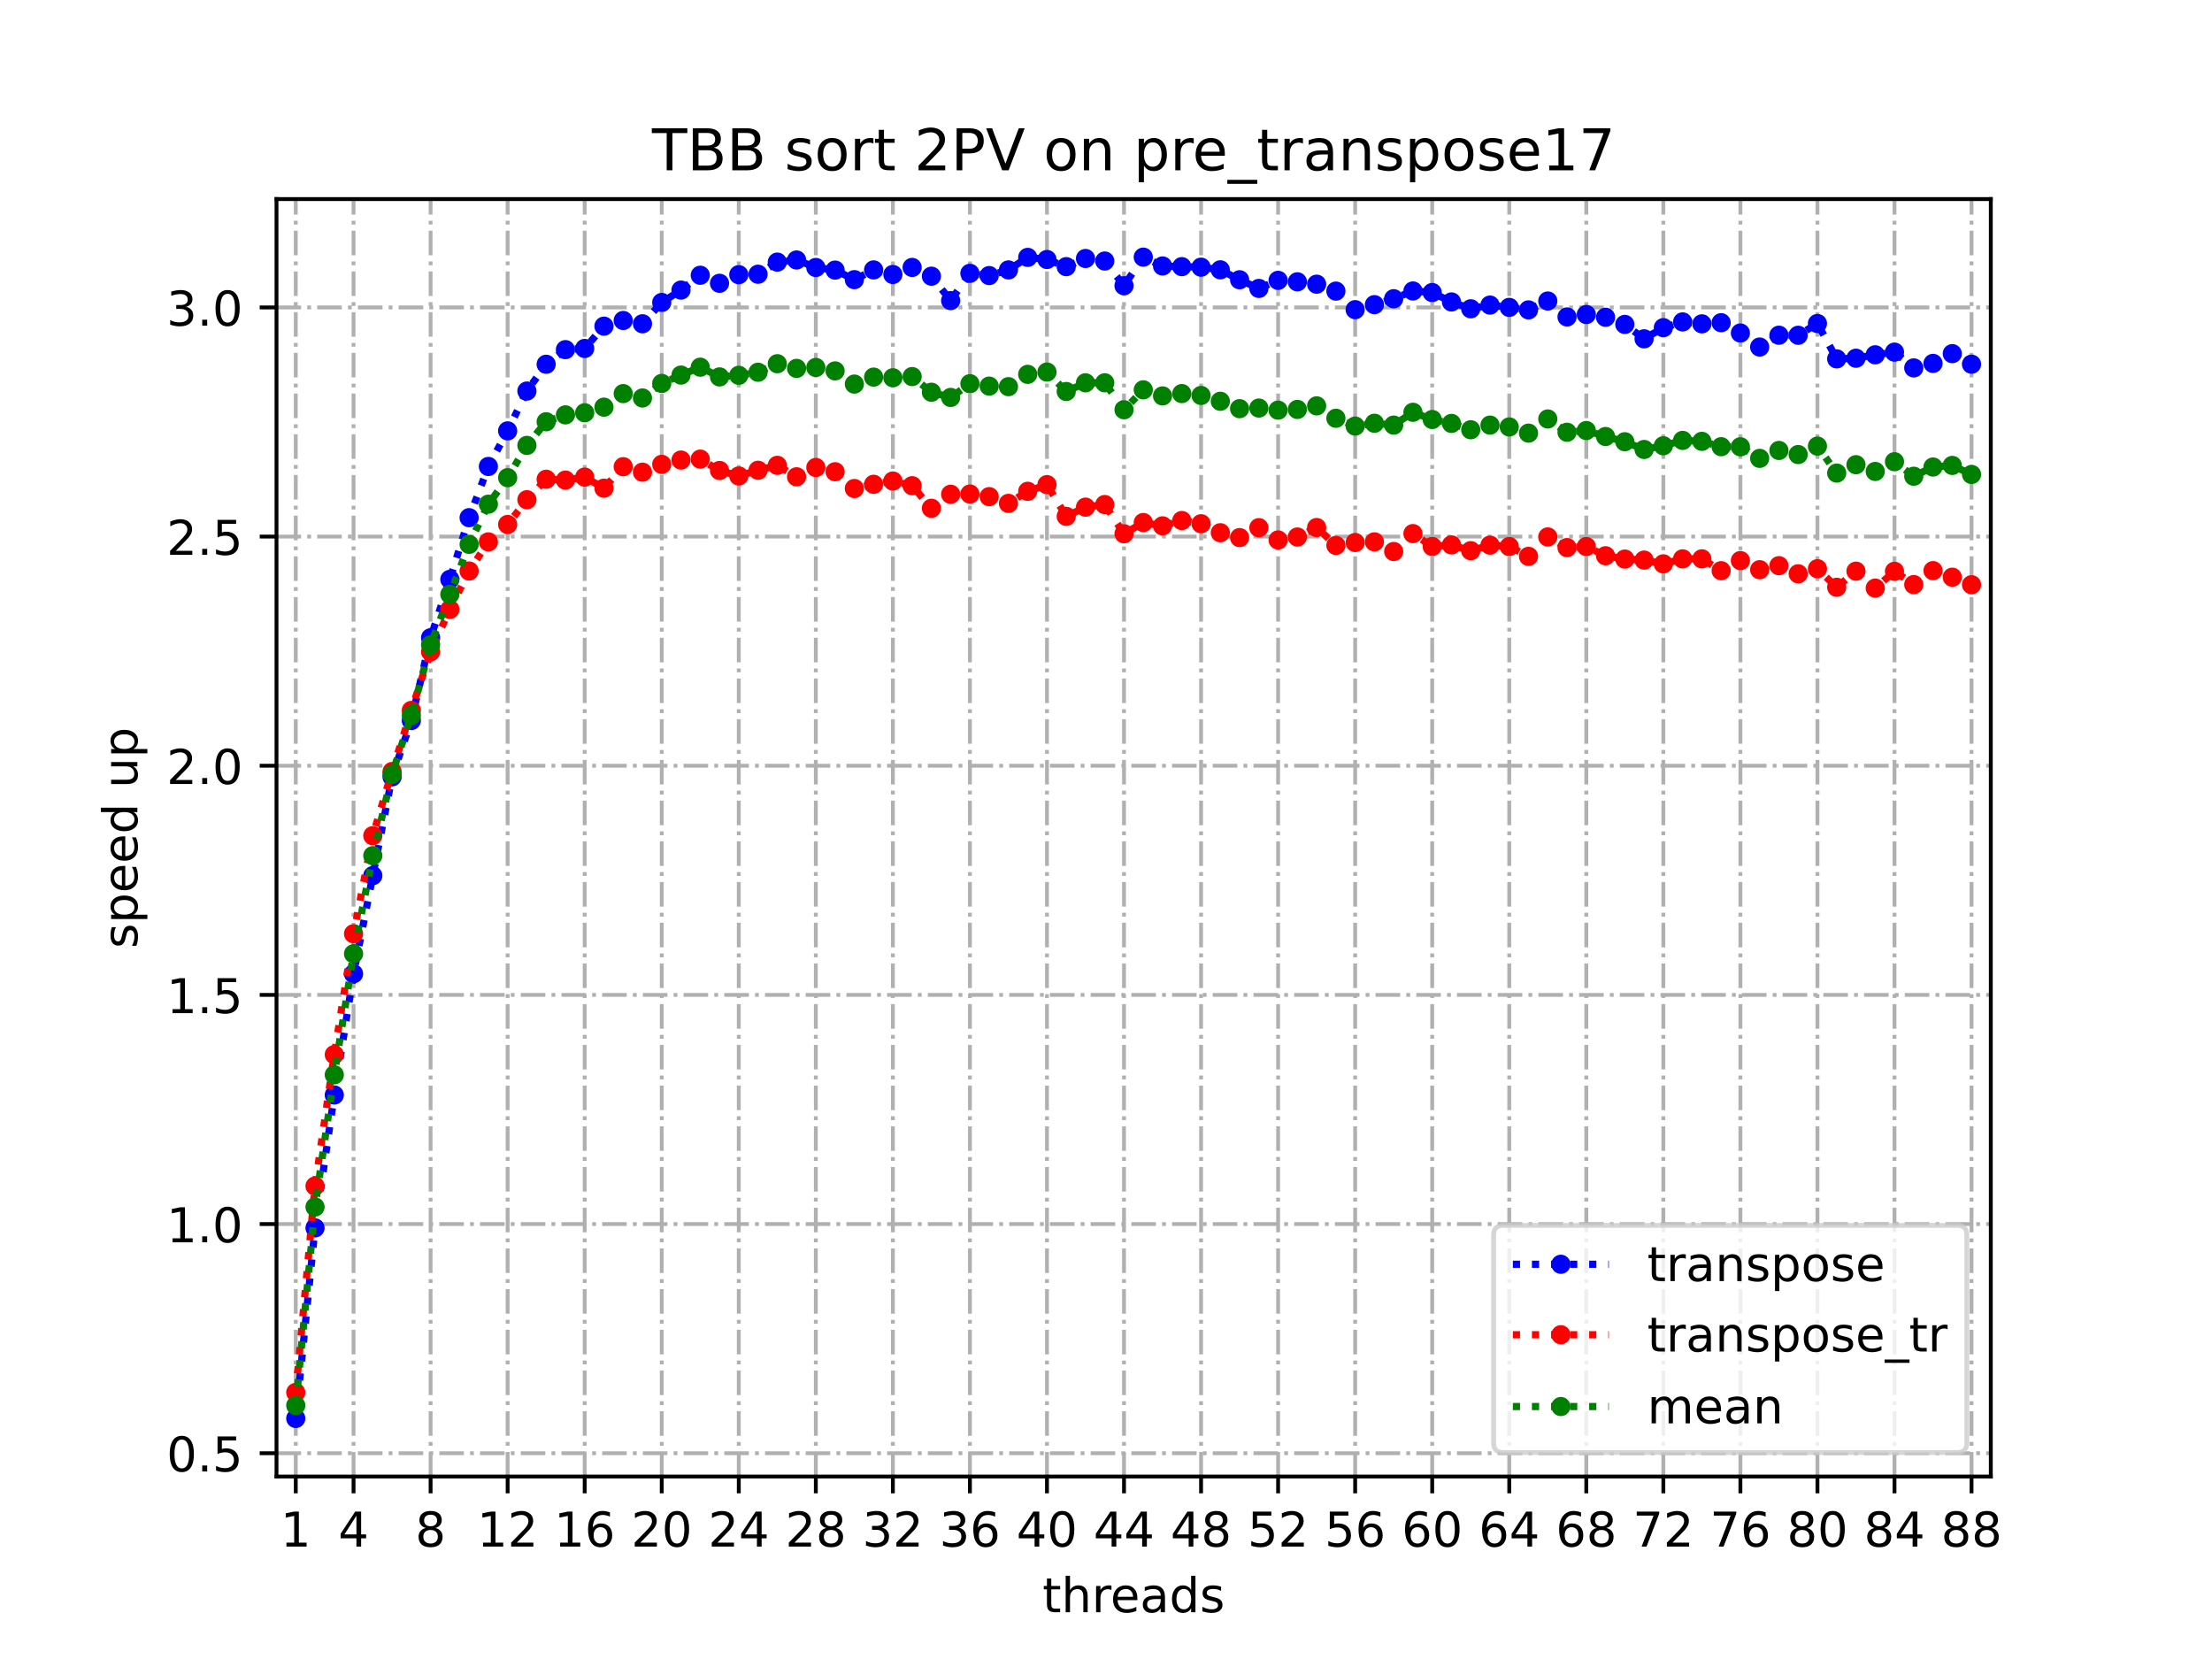 <?xml version="1.0" encoding="utf-8" standalone="no"?>
<!DOCTYPE svg PUBLIC "-//W3C//DTD SVG 1.1//EN"
  "http://www.w3.org/Graphics/SVG/1.1/DTD/svg11.dtd">
<!-- Created with matplotlib (https://matplotlib.org/) -->
<svg height="345.6pt" version="1.1" viewBox="0 0 460.8 345.6" width="460.8pt" xmlns="http://www.w3.org/2000/svg" xmlns:xlink="http://www.w3.org/1999/xlink">
 <defs>
  <style type="text/css">
*{stroke-linecap:butt;stroke-linejoin:round;}
  </style>
 </defs>
 <g id="figure_1">
  <g id="patch_1">
   <path d="M 0 345.6 
L 460.8 345.6 
L 460.8 0 
L 0 0 
z
" style="fill:#ffffff;"/>
  </g>
  <g id="axes_1">
   <g id="patch_2">
    <path d="M 57.6 307.584 
L 414.72 307.584 
L 414.72 41.472 
L 57.6 41.472 
z
" style="fill:#ffffff;"/>
   </g>
   <g id="matplotlib.axis_1">
    <g id="xtick_1">
     <g id="line2d_1">
      <path clip-path="url(#p9901eb375f)" d="M 61.613 307.584 
L 61.613 41.472 
" style="fill:none;stroke:#b0b0b0;stroke-dasharray:5.12,1.28,0.8,1.28;stroke-dashoffset:0;stroke-width:0.8;"/>
     </g>
     <g id="line2d_2">
      <defs>
       <path d="M 0 0 
L 0 3.5 
" id="m9e04483a76" style="stroke:#000000;stroke-width:0.8;"/>
      </defs>
      <g>
       <use style="stroke:#000000;stroke-width:0.8;" x="61.613" xlink:href="#m9e04483a76" y="307.584"/>
      </g>
     </g>
     <g id="text_1">
      <!-- 1 -->
      <defs>
       <path d="M 12.406 8.297 
L 28.516 8.297 
L 28.516 63.922 
L 10.984 60.406 
L 10.984 69.391 
L 28.422 72.906 
L 38.281 72.906 
L 38.281 8.297 
L 54.391 8.297 
L 54.391 0 
L 12.406 0 
z
" id="DejaVuSans-49"/>
      </defs>
      <g transform="translate(58.431 322.182)scale(0.1 -0.1)">
       <use xlink:href="#DejaVuSans-49"/>
      </g>
     </g>
    </g>
    <g id="xtick_2">
     <g id="line2d_3">
      <path clip-path="url(#p9901eb375f)" d="M 73.65 307.584 
L 73.65 41.472 
" style="fill:none;stroke:#b0b0b0;stroke-dasharray:5.12,1.28,0.8,1.28;stroke-dashoffset:0;stroke-width:0.8;"/>
     </g>
     <g id="line2d_4">
      <g>
       <use style="stroke:#000000;stroke-width:0.8;" x="73.65" xlink:href="#m9e04483a76" y="307.584"/>
      </g>
     </g>
     <g id="text_2">
      <!-- 4 -->
      <defs>
       <path d="M 37.797 64.312 
L 12.891 25.391 
L 37.797 25.391 
z
M 35.203 72.906 
L 47.609 72.906 
L 47.609 25.391 
L 58.016 25.391 
L 58.016 17.188 
L 47.609 17.188 
L 47.609 0 
L 37.797 0 
L 37.797 17.188 
L 4.891 17.188 
L 4.891 26.703 
z
" id="DejaVuSans-52"/>
      </defs>
      <g transform="translate(70.469 322.182)scale(0.1 -0.1)">
       <use xlink:href="#DejaVuSans-52"/>
      </g>
     </g>
    </g>
    <g id="xtick_3">
     <g id="line2d_5">
      <path clip-path="url(#p9901eb375f)" d="M 89.701 307.584 
L 89.701 41.472 
" style="fill:none;stroke:#b0b0b0;stroke-dasharray:5.12,1.28,0.8,1.28;stroke-dashoffset:0;stroke-width:0.8;"/>
     </g>
     <g id="line2d_6">
      <g>
       <use style="stroke:#000000;stroke-width:0.8;" x="89.701" xlink:href="#m9e04483a76" y="307.584"/>
      </g>
     </g>
     <g id="text_3">
      <!-- 8 -->
      <defs>
       <path d="M 31.781 34.625 
Q 24.75 34.625 20.719 30.859 
Q 16.703 27.094 16.703 20.516 
Q 16.703 13.922 20.719 10.156 
Q 24.75 6.391 31.781 6.391 
Q 38.812 6.391 42.859 10.172 
Q 46.922 13.969 46.922 20.516 
Q 46.922 27.094 42.891 30.859 
Q 38.875 34.625 31.781 34.625 
z
M 21.922 38.812 
Q 15.578 40.375 12.031 44.719 
Q 8.5 49.078 8.5 55.328 
Q 8.5 64.062 14.719 69.141 
Q 20.953 74.219 31.781 74.219 
Q 42.672 74.219 48.875 69.141 
Q 55.078 64.062 55.078 55.328 
Q 55.078 49.078 51.531 44.719 
Q 48 40.375 41.703 38.812 
Q 48.828 37.156 52.797 32.312 
Q 56.781 27.484 56.781 20.516 
Q 56.781 9.906 50.312 4.234 
Q 43.844 -1.422 31.781 -1.422 
Q 19.734 -1.422 13.25 4.234 
Q 6.781 9.906 6.781 20.516 
Q 6.781 27.484 10.781 32.312 
Q 14.797 37.156 21.922 38.812 
z
M 18.312 54.391 
Q 18.312 48.734 21.844 45.562 
Q 25.391 42.391 31.781 42.391 
Q 38.141 42.391 41.719 45.562 
Q 45.312 48.734 45.312 54.391 
Q 45.312 60.062 41.719 63.234 
Q 38.141 66.406 31.781 66.406 
Q 25.391 66.406 21.844 63.234 
Q 18.312 60.062 18.312 54.391 
z
" id="DejaVuSans-56"/>
      </defs>
      <g transform="translate(86.519 322.182)scale(0.1 -0.1)">
       <use xlink:href="#DejaVuSans-56"/>
      </g>
     </g>
    </g>
    <g id="xtick_4">
     <g id="line2d_7">
      <path clip-path="url(#p9901eb375f)" d="M 105.751 307.584 
L 105.751 41.472 
" style="fill:none;stroke:#b0b0b0;stroke-dasharray:5.12,1.28,0.8,1.28;stroke-dashoffset:0;stroke-width:0.8;"/>
     </g>
     <g id="line2d_8">
      <g>
       <use style="stroke:#000000;stroke-width:0.8;" x="105.751" xlink:href="#m9e04483a76" y="307.584"/>
      </g>
     </g>
     <g id="text_4">
      <!-- 12 -->
      <defs>
       <path d="M 19.188 8.297 
L 53.609 8.297 
L 53.609 0 
L 7.328 0 
L 7.328 8.297 
Q 12.938 14.109 22.625 23.891 
Q 32.328 33.688 34.812 36.531 
Q 39.547 41.844 41.422 45.531 
Q 43.312 49.219 43.312 52.781 
Q 43.312 58.594 39.234 62.25 
Q 35.156 65.922 28.609 65.922 
Q 23.969 65.922 18.812 64.312 
Q 13.672 62.703 7.812 59.422 
L 7.812 69.391 
Q 13.766 71.781 18.938 73 
Q 24.125 74.219 28.422 74.219 
Q 39.75 74.219 46.484 68.547 
Q 53.219 62.891 53.219 53.422 
Q 53.219 48.922 51.531 44.891 
Q 49.859 40.875 45.406 35.406 
Q 44.188 33.984 37.641 27.219 
Q 31.109 20.453 19.188 8.297 
z
" id="DejaVuSans-50"/>
      </defs>
      <g transform="translate(99.389 322.182)scale(0.1 -0.1)">
       <use xlink:href="#DejaVuSans-49"/>
       <use x="63.623" xlink:href="#DejaVuSans-50"/>
      </g>
     </g>
    </g>
    <g id="xtick_5">
     <g id="line2d_9">
      <path clip-path="url(#p9901eb375f)" d="M 121.801 307.584 
L 121.801 41.472 
" style="fill:none;stroke:#b0b0b0;stroke-dasharray:5.12,1.28,0.8,1.28;stroke-dashoffset:0;stroke-width:0.8;"/>
     </g>
     <g id="line2d_10">
      <g>
       <use style="stroke:#000000;stroke-width:0.8;" x="121.801" xlink:href="#m9e04483a76" y="307.584"/>
      </g>
     </g>
     <g id="text_5">
      <!-- 16 -->
      <defs>
       <path d="M 33.016 40.375 
Q 26.375 40.375 22.484 35.828 
Q 18.609 31.297 18.609 23.391 
Q 18.609 15.531 22.484 10.953 
Q 26.375 6.391 33.016 6.391 
Q 39.656 6.391 43.531 10.953 
Q 47.406 15.531 47.406 23.391 
Q 47.406 31.297 43.531 35.828 
Q 39.656 40.375 33.016 40.375 
z
M 52.594 71.297 
L 52.594 62.312 
Q 48.875 64.062 45.094 64.984 
Q 41.312 65.922 37.594 65.922 
Q 27.828 65.922 22.672 59.328 
Q 17.531 52.734 16.797 39.406 
Q 19.672 43.656 24.016 45.922 
Q 28.375 48.188 33.594 48.188 
Q 44.578 48.188 50.953 41.516 
Q 57.328 34.859 57.328 23.391 
Q 57.328 12.156 50.688 5.359 
Q 44.047 -1.422 33.016 -1.422 
Q 20.359 -1.422 13.672 8.266 
Q 6.984 17.969 6.984 36.375 
Q 6.984 53.656 15.188 63.938 
Q 23.391 74.219 37.203 74.219 
Q 40.922 74.219 44.703 73.484 
Q 48.484 72.75 52.594 71.297 
z
" id="DejaVuSans-54"/>
      </defs>
      <g transform="translate(115.439 322.182)scale(0.1 -0.1)">
       <use xlink:href="#DejaVuSans-49"/>
       <use x="63.623" xlink:href="#DejaVuSans-54"/>
      </g>
     </g>
    </g>
    <g id="xtick_6">
     <g id="line2d_11">
      <path clip-path="url(#p9901eb375f)" d="M 137.852 307.584 
L 137.852 41.472 
" style="fill:none;stroke:#b0b0b0;stroke-dasharray:5.12,1.28,0.8,1.28;stroke-dashoffset:0;stroke-width:0.8;"/>
     </g>
     <g id="line2d_12">
      <g>
       <use style="stroke:#000000;stroke-width:0.8;" x="137.852" xlink:href="#m9e04483a76" y="307.584"/>
      </g>
     </g>
     <g id="text_6">
      <!-- 20 -->
      <defs>
       <path d="M 31.781 66.406 
Q 24.172 66.406 20.328 58.906 
Q 16.5 51.422 16.5 36.375 
Q 16.5 21.391 20.328 13.891 
Q 24.172 6.391 31.781 6.391 
Q 39.453 6.391 43.281 13.891 
Q 47.125 21.391 47.125 36.375 
Q 47.125 51.422 43.281 58.906 
Q 39.453 66.406 31.781 66.406 
z
M 31.781 74.219 
Q 44.047 74.219 50.516 64.516 
Q 56.984 54.828 56.984 36.375 
Q 56.984 17.969 50.516 8.266 
Q 44.047 -1.422 31.781 -1.422 
Q 19.531 -1.422 13.062 8.266 
Q 6.594 17.969 6.594 36.375 
Q 6.594 54.828 13.062 64.516 
Q 19.531 74.219 31.781 74.219 
z
" id="DejaVuSans-48"/>
      </defs>
      <g transform="translate(131.489 322.182)scale(0.1 -0.1)">
       <use xlink:href="#DejaVuSans-50"/>
       <use x="63.623" xlink:href="#DejaVuSans-48"/>
      </g>
     </g>
    </g>
    <g id="xtick_7">
     <g id="line2d_13">
      <path clip-path="url(#p9901eb375f)" d="M 153.902 307.584 
L 153.902 41.472 
" style="fill:none;stroke:#b0b0b0;stroke-dasharray:5.12,1.28,0.8,1.28;stroke-dashoffset:0;stroke-width:0.8;"/>
     </g>
     <g id="line2d_14">
      <g>
       <use style="stroke:#000000;stroke-width:0.8;" x="153.902" xlink:href="#m9e04483a76" y="307.584"/>
      </g>
     </g>
     <g id="text_7">
      <!-- 24 -->
      <g transform="translate(147.54 322.182)scale(0.1 -0.1)">
       <use xlink:href="#DejaVuSans-50"/>
       <use x="63.623" xlink:href="#DejaVuSans-52"/>
      </g>
     </g>
    </g>
    <g id="xtick_8">
     <g id="line2d_15">
      <path clip-path="url(#p9901eb375f)" d="M 169.952 307.584 
L 169.952 41.472 
" style="fill:none;stroke:#b0b0b0;stroke-dasharray:5.12,1.28,0.8,1.28;stroke-dashoffset:0;stroke-width:0.8;"/>
     </g>
     <g id="line2d_16">
      <g>
       <use style="stroke:#000000;stroke-width:0.8;" x="169.952" xlink:href="#m9e04483a76" y="307.584"/>
      </g>
     </g>
     <g id="text_8">
      <!-- 28 -->
      <g transform="translate(163.59 322.182)scale(0.1 -0.1)">
       <use xlink:href="#DejaVuSans-50"/>
       <use x="63.623" xlink:href="#DejaVuSans-56"/>
      </g>
     </g>
    </g>
    <g id="xtick_9">
     <g id="line2d_17">
      <path clip-path="url(#p9901eb375f)" d="M 186.003 307.584 
L 186.003 41.472 
" style="fill:none;stroke:#b0b0b0;stroke-dasharray:5.12,1.28,0.8,1.28;stroke-dashoffset:0;stroke-width:0.8;"/>
     </g>
     <g id="line2d_18">
      <g>
       <use style="stroke:#000000;stroke-width:0.8;" x="186.003" xlink:href="#m9e04483a76" y="307.584"/>
      </g>
     </g>
     <g id="text_9">
      <!-- 32 -->
      <defs>
       <path d="M 40.578 39.312 
Q 47.656 37.797 51.625 33 
Q 55.609 28.219 55.609 21.188 
Q 55.609 10.406 48.188 4.484 
Q 40.766 -1.422 27.094 -1.422 
Q 22.516 -1.422 17.656 -0.516 
Q 12.797 0.391 7.625 2.203 
L 7.625 11.719 
Q 11.719 9.328 16.594 8.109 
Q 21.484 6.891 26.812 6.891 
Q 36.078 6.891 40.938 10.547 
Q 45.797 14.203 45.797 21.188 
Q 45.797 27.641 41.281 31.266 
Q 36.766 34.906 28.719 34.906 
L 20.219 34.906 
L 20.219 43.016 
L 29.109 43.016 
Q 36.375 43.016 40.234 45.922 
Q 44.094 48.828 44.094 54.297 
Q 44.094 59.906 40.109 62.906 
Q 36.141 65.922 28.719 65.922 
Q 24.656 65.922 20.016 65.031 
Q 15.375 64.156 9.812 62.312 
L 9.812 71.094 
Q 15.438 72.656 20.344 73.438 
Q 25.25 74.219 29.594 74.219 
Q 40.828 74.219 47.359 69.109 
Q 53.906 64.016 53.906 55.328 
Q 53.906 49.266 50.438 45.094 
Q 46.969 40.922 40.578 39.312 
z
" id="DejaVuSans-51"/>
      </defs>
      <g transform="translate(179.64 322.182)scale(0.1 -0.1)">
       <use xlink:href="#DejaVuSans-51"/>
       <use x="63.623" xlink:href="#DejaVuSans-50"/>
      </g>
     </g>
    </g>
    <g id="xtick_10">
     <g id="line2d_19">
      <path clip-path="url(#p9901eb375f)" d="M 202.053 307.584 
L 202.053 41.472 
" style="fill:none;stroke:#b0b0b0;stroke-dasharray:5.12,1.28,0.8,1.28;stroke-dashoffset:0;stroke-width:0.8;"/>
     </g>
     <g id="line2d_20">
      <g>
       <use style="stroke:#000000;stroke-width:0.8;" x="202.053" xlink:href="#m9e04483a76" y="307.584"/>
      </g>
     </g>
     <g id="text_10">
      <!-- 36 -->
      <g transform="translate(195.691 322.182)scale(0.1 -0.1)">
       <use xlink:href="#DejaVuSans-51"/>
       <use x="63.623" xlink:href="#DejaVuSans-54"/>
      </g>
     </g>
    </g>
    <g id="xtick_11">
     <g id="line2d_21">
      <path clip-path="url(#p9901eb375f)" d="M 218.103 307.584 
L 218.103 41.472 
" style="fill:none;stroke:#b0b0b0;stroke-dasharray:5.12,1.28,0.8,1.28;stroke-dashoffset:0;stroke-width:0.8;"/>
     </g>
     <g id="line2d_22">
      <g>
       <use style="stroke:#000000;stroke-width:0.8;" x="218.103" xlink:href="#m9e04483a76" y="307.584"/>
      </g>
     </g>
     <g id="text_11">
      <!-- 40 -->
      <g transform="translate(211.741 322.182)scale(0.1 -0.1)">
       <use xlink:href="#DejaVuSans-52"/>
       <use x="63.623" xlink:href="#DejaVuSans-48"/>
      </g>
     </g>
    </g>
    <g id="xtick_12">
     <g id="line2d_23">
      <path clip-path="url(#p9901eb375f)" d="M 234.154 307.584 
L 234.154 41.472 
" style="fill:none;stroke:#b0b0b0;stroke-dasharray:5.12,1.28,0.8,1.28;stroke-dashoffset:0;stroke-width:0.8;"/>
     </g>
     <g id="line2d_24">
      <g>
       <use style="stroke:#000000;stroke-width:0.8;" x="234.154" xlink:href="#m9e04483a76" y="307.584"/>
      </g>
     </g>
     <g id="text_12">
      <!-- 44 -->
      <g transform="translate(227.791 322.182)scale(0.1 -0.1)">
       <use xlink:href="#DejaVuSans-52"/>
       <use x="63.623" xlink:href="#DejaVuSans-52"/>
      </g>
     </g>
    </g>
    <g id="xtick_13">
     <g id="line2d_25">
      <path clip-path="url(#p9901eb375f)" d="M 250.204 307.584 
L 250.204 41.472 
" style="fill:none;stroke:#b0b0b0;stroke-dasharray:5.12,1.28,0.8,1.28;stroke-dashoffset:0;stroke-width:0.8;"/>
     </g>
     <g id="line2d_26">
      <g>
       <use style="stroke:#000000;stroke-width:0.8;" x="250.204" xlink:href="#m9e04483a76" y="307.584"/>
      </g>
     </g>
     <g id="text_13">
      <!-- 48 -->
      <g transform="translate(243.842 322.182)scale(0.1 -0.1)">
       <use xlink:href="#DejaVuSans-52"/>
       <use x="63.623" xlink:href="#DejaVuSans-56"/>
      </g>
     </g>
    </g>
    <g id="xtick_14">
     <g id="line2d_27">
      <path clip-path="url(#p9901eb375f)" d="M 266.254 307.584 
L 266.254 41.472 
" style="fill:none;stroke:#b0b0b0;stroke-dasharray:5.12,1.28,0.8,1.28;stroke-dashoffset:0;stroke-width:0.8;"/>
     </g>
     <g id="line2d_28">
      <g>
       <use style="stroke:#000000;stroke-width:0.8;" x="266.254" xlink:href="#m9e04483a76" y="307.584"/>
      </g>
     </g>
     <g id="text_14">
      <!-- 52 -->
      <defs>
       <path d="M 10.797 72.906 
L 49.516 72.906 
L 49.516 64.594 
L 19.828 64.594 
L 19.828 46.734 
Q 21.969 47.469 24.109 47.828 
Q 26.266 48.188 28.422 48.188 
Q 40.625 48.188 47.75 41.5 
Q 54.891 34.812 54.891 23.391 
Q 54.891 11.625 47.562 5.094 
Q 40.234 -1.422 26.906 -1.422 
Q 22.312 -1.422 17.547 -0.641 
Q 12.797 0.141 7.719 1.703 
L 7.719 11.625 
Q 12.109 9.234 16.797 8.062 
Q 21.484 6.891 26.703 6.891 
Q 35.156 6.891 40.078 11.328 
Q 45.016 15.766 45.016 23.391 
Q 45.016 31 40.078 35.438 
Q 35.156 39.891 26.703 39.891 
Q 22.75 39.891 18.812 39.016 
Q 14.891 38.141 10.797 36.281 
z
" id="DejaVuSans-53"/>
      </defs>
      <g transform="translate(259.892 322.182)scale(0.1 -0.1)">
       <use xlink:href="#DejaVuSans-53"/>
       <use x="63.623" xlink:href="#DejaVuSans-50"/>
      </g>
     </g>
    </g>
    <g id="xtick_15">
     <g id="line2d_29">
      <path clip-path="url(#p9901eb375f)" d="M 282.305 307.584 
L 282.305 41.472 
" style="fill:none;stroke:#b0b0b0;stroke-dasharray:5.12,1.28,0.8,1.28;stroke-dashoffset:0;stroke-width:0.8;"/>
     </g>
     <g id="line2d_30">
      <g>
       <use style="stroke:#000000;stroke-width:0.8;" x="282.305" xlink:href="#m9e04483a76" y="307.584"/>
      </g>
     </g>
     <g id="text_15">
      <!-- 56 -->
      <g transform="translate(275.942 322.182)scale(0.1 -0.1)">
       <use xlink:href="#DejaVuSans-53"/>
       <use x="63.623" xlink:href="#DejaVuSans-54"/>
      </g>
     </g>
    </g>
    <g id="xtick_16">
     <g id="line2d_31">
      <path clip-path="url(#p9901eb375f)" d="M 298.355 307.584 
L 298.355 41.472 
" style="fill:none;stroke:#b0b0b0;stroke-dasharray:5.12,1.28,0.8,1.28;stroke-dashoffset:0;stroke-width:0.8;"/>
     </g>
     <g id="line2d_32">
      <g>
       <use style="stroke:#000000;stroke-width:0.8;" x="298.355" xlink:href="#m9e04483a76" y="307.584"/>
      </g>
     </g>
     <g id="text_16">
      <!-- 60 -->
      <g transform="translate(291.993 322.182)scale(0.1 -0.1)">
       <use xlink:href="#DejaVuSans-54"/>
       <use x="63.623" xlink:href="#DejaVuSans-48"/>
      </g>
     </g>
    </g>
    <g id="xtick_17">
     <g id="line2d_33">
      <path clip-path="url(#p9901eb375f)" d="M 314.405 307.584 
L 314.405 41.472 
" style="fill:none;stroke:#b0b0b0;stroke-dasharray:5.12,1.28,0.8,1.28;stroke-dashoffset:0;stroke-width:0.8;"/>
     </g>
     <g id="line2d_34">
      <g>
       <use style="stroke:#000000;stroke-width:0.8;" x="314.405" xlink:href="#m9e04483a76" y="307.584"/>
      </g>
     </g>
     <g id="text_17">
      <!-- 64 -->
      <g transform="translate(308.043 322.182)scale(0.1 -0.1)">
       <use xlink:href="#DejaVuSans-54"/>
       <use x="63.623" xlink:href="#DejaVuSans-52"/>
      </g>
     </g>
    </g>
    <g id="xtick_18">
     <g id="line2d_35">
      <path clip-path="url(#p9901eb375f)" d="M 330.456 307.584 
L 330.456 41.472 
" style="fill:none;stroke:#b0b0b0;stroke-dasharray:5.12,1.28,0.8,1.28;stroke-dashoffset:0;stroke-width:0.8;"/>
     </g>
     <g id="line2d_36">
      <g>
       <use style="stroke:#000000;stroke-width:0.8;" x="330.456" xlink:href="#m9e04483a76" y="307.584"/>
      </g>
     </g>
     <g id="text_18">
      <!-- 68 -->
      <g transform="translate(324.093 322.182)scale(0.1 -0.1)">
       <use xlink:href="#DejaVuSans-54"/>
       <use x="63.623" xlink:href="#DejaVuSans-56"/>
      </g>
     </g>
    </g>
    <g id="xtick_19">
     <g id="line2d_37">
      <path clip-path="url(#p9901eb375f)" d="M 346.506 307.584 
L 346.506 41.472 
" style="fill:none;stroke:#b0b0b0;stroke-dasharray:5.12,1.28,0.8,1.28;stroke-dashoffset:0;stroke-width:0.8;"/>
     </g>
     <g id="line2d_38">
      <g>
       <use style="stroke:#000000;stroke-width:0.8;" x="346.506" xlink:href="#m9e04483a76" y="307.584"/>
      </g>
     </g>
     <g id="text_19">
      <!-- 72 -->
      <defs>
       <path d="M 8.203 72.906 
L 55.078 72.906 
L 55.078 68.703 
L 28.609 0 
L 18.312 0 
L 43.219 64.594 
L 8.203 64.594 
z
" id="DejaVuSans-55"/>
      </defs>
      <g transform="translate(340.144 322.182)scale(0.1 -0.1)">
       <use xlink:href="#DejaVuSans-55"/>
       <use x="63.623" xlink:href="#DejaVuSans-50"/>
      </g>
     </g>
    </g>
    <g id="xtick_20">
     <g id="line2d_39">
      <path clip-path="url(#p9901eb375f)" d="M 362.556 307.584 
L 362.556 41.472 
" style="fill:none;stroke:#b0b0b0;stroke-dasharray:5.12,1.28,0.8,1.28;stroke-dashoffset:0;stroke-width:0.8;"/>
     </g>
     <g id="line2d_40">
      <g>
       <use style="stroke:#000000;stroke-width:0.8;" x="362.556" xlink:href="#m9e04483a76" y="307.584"/>
      </g>
     </g>
     <g id="text_20">
      <!-- 76 -->
      <g transform="translate(356.194 322.182)scale(0.1 -0.1)">
       <use xlink:href="#DejaVuSans-55"/>
       <use x="63.623" xlink:href="#DejaVuSans-54"/>
      </g>
     </g>
    </g>
    <g id="xtick_21">
     <g id="line2d_41">
      <path clip-path="url(#p9901eb375f)" d="M 378.607 307.584 
L 378.607 41.472 
" style="fill:none;stroke:#b0b0b0;stroke-dasharray:5.12,1.28,0.8,1.28;stroke-dashoffset:0;stroke-width:0.8;"/>
     </g>
     <g id="line2d_42">
      <g>
       <use style="stroke:#000000;stroke-width:0.8;" x="378.607" xlink:href="#m9e04483a76" y="307.584"/>
      </g>
     </g>
     <g id="text_21">
      <!-- 80 -->
      <g transform="translate(372.244 322.182)scale(0.1 -0.1)">
       <use xlink:href="#DejaVuSans-56"/>
       <use x="63.623" xlink:href="#DejaVuSans-48"/>
      </g>
     </g>
    </g>
    <g id="xtick_22">
     <g id="line2d_43">
      <path clip-path="url(#p9901eb375f)" d="M 394.657 307.584 
L 394.657 41.472 
" style="fill:none;stroke:#b0b0b0;stroke-dasharray:5.12,1.28,0.8,1.28;stroke-dashoffset:0;stroke-width:0.8;"/>
     </g>
     <g id="line2d_44">
      <g>
       <use style="stroke:#000000;stroke-width:0.8;" x="394.657" xlink:href="#m9e04483a76" y="307.584"/>
      </g>
     </g>
     <g id="text_22">
      <!-- 84 -->
      <g transform="translate(388.295 322.182)scale(0.1 -0.1)">
       <use xlink:href="#DejaVuSans-56"/>
       <use x="63.623" xlink:href="#DejaVuSans-52"/>
      </g>
     </g>
    </g>
    <g id="xtick_23">
     <g id="line2d_45">
      <path clip-path="url(#p9901eb375f)" d="M 410.707 307.584 
L 410.707 41.472 
" style="fill:none;stroke:#b0b0b0;stroke-dasharray:5.12,1.28,0.8,1.28;stroke-dashoffset:0;stroke-width:0.8;"/>
     </g>
     <g id="line2d_46">
      <g>
       <use style="stroke:#000000;stroke-width:0.8;" x="410.707" xlink:href="#m9e04483a76" y="307.584"/>
      </g>
     </g>
     <g id="text_23">
      <!-- 88 -->
      <g transform="translate(404.345 322.182)scale(0.1 -0.1)">
       <use xlink:href="#DejaVuSans-56"/>
       <use x="63.623" xlink:href="#DejaVuSans-56"/>
      </g>
     </g>
    </g>
    <g id="text_24">
     <!-- threads -->
     <defs>
      <path d="M 18.312 70.219 
L 18.312 54.688 
L 36.812 54.688 
L 36.812 47.703 
L 18.312 47.703 
L 18.312 18.016 
Q 18.312 11.328 20.141 9.422 
Q 21.969 7.516 27.594 7.516 
L 36.812 7.516 
L 36.812 0 
L 27.594 0 
Q 17.188 0 13.234 3.875 
Q 9.281 7.766 9.281 18.016 
L 9.281 47.703 
L 2.688 47.703 
L 2.688 54.688 
L 9.281 54.688 
L 9.281 70.219 
z
" id="DejaVuSans-116"/>
      <path d="M 54.891 33.016 
L 54.891 0 
L 45.906 0 
L 45.906 32.719 
Q 45.906 40.484 42.875 44.328 
Q 39.844 48.188 33.797 48.188 
Q 26.516 48.188 22.312 43.547 
Q 18.109 38.922 18.109 30.906 
L 18.109 0 
L 9.078 0 
L 9.078 75.984 
L 18.109 75.984 
L 18.109 46.188 
Q 21.344 51.125 25.703 53.562 
Q 30.078 56 35.797 56 
Q 45.219 56 50.047 50.172 
Q 54.891 44.344 54.891 33.016 
z
" id="DejaVuSans-104"/>
      <path d="M 41.109 46.297 
Q 39.594 47.172 37.812 47.578 
Q 36.031 48 33.891 48 
Q 26.266 48 22.188 43.047 
Q 18.109 38.094 18.109 28.812 
L 18.109 0 
L 9.078 0 
L 9.078 54.688 
L 18.109 54.688 
L 18.109 46.188 
Q 20.953 51.172 25.484 53.578 
Q 30.031 56 36.531 56 
Q 37.453 56 38.578 55.875 
Q 39.703 55.766 41.062 55.516 
z
" id="DejaVuSans-114"/>
      <path d="M 56.203 29.594 
L 56.203 25.203 
L 14.891 25.203 
Q 15.484 15.922 20.484 11.062 
Q 25.484 6.203 34.422 6.203 
Q 39.594 6.203 44.453 7.469 
Q 49.312 8.734 54.109 11.281 
L 54.109 2.781 
Q 49.266 0.734 44.188 -0.344 
Q 39.109 -1.422 33.891 -1.422 
Q 20.797 -1.422 13.156 6.188 
Q 5.516 13.812 5.516 26.812 
Q 5.516 40.234 12.766 48.109 
Q 20.016 56 32.328 56 
Q 43.359 56 49.781 48.891 
Q 56.203 41.797 56.203 29.594 
z
M 47.219 32.234 
Q 47.125 39.594 43.094 43.984 
Q 39.062 48.391 32.422 48.391 
Q 24.906 48.391 20.391 44.141 
Q 15.875 39.891 15.188 32.172 
z
" id="DejaVuSans-101"/>
      <path d="M 34.281 27.484 
Q 23.391 27.484 19.188 25 
Q 14.984 22.516 14.984 16.5 
Q 14.984 11.719 18.141 8.906 
Q 21.297 6.109 26.703 6.109 
Q 34.188 6.109 38.703 11.406 
Q 43.219 16.703 43.219 25.484 
L 43.219 27.484 
z
M 52.203 31.203 
L 52.203 0 
L 43.219 0 
L 43.219 8.297 
Q 40.141 3.328 35.547 0.953 
Q 30.953 -1.422 24.312 -1.422 
Q 15.922 -1.422 10.953 3.297 
Q 6 8.016 6 15.922 
Q 6 25.141 12.172 29.828 
Q 18.359 34.516 30.609 34.516 
L 43.219 34.516 
L 43.219 35.406 
Q 43.219 41.609 39.141 45 
Q 35.062 48.391 27.688 48.391 
Q 23 48.391 18.547 47.266 
Q 14.109 46.141 10.016 43.891 
L 10.016 52.203 
Q 14.938 54.109 19.578 55.047 
Q 24.219 56 28.609 56 
Q 40.484 56 46.344 49.844 
Q 52.203 43.703 52.203 31.203 
z
" id="DejaVuSans-97"/>
      <path d="M 45.406 46.391 
L 45.406 75.984 
L 54.391 75.984 
L 54.391 0 
L 45.406 0 
L 45.406 8.203 
Q 42.578 3.328 38.25 0.953 
Q 33.938 -1.422 27.875 -1.422 
Q 17.969 -1.422 11.734 6.484 
Q 5.516 14.406 5.516 27.297 
Q 5.516 40.188 11.734 48.094 
Q 17.969 56 27.875 56 
Q 33.938 56 38.25 53.625 
Q 42.578 51.266 45.406 46.391 
z
M 14.797 27.297 
Q 14.797 17.391 18.875 11.75 
Q 22.953 6.109 30.078 6.109 
Q 37.203 6.109 41.297 11.75 
Q 45.406 17.391 45.406 27.297 
Q 45.406 37.203 41.297 42.844 
Q 37.203 48.484 30.078 48.484 
Q 22.953 48.484 18.875 42.844 
Q 14.797 37.203 14.797 27.297 
z
" id="DejaVuSans-100"/>
      <path d="M 44.281 53.078 
L 44.281 44.578 
Q 40.484 46.531 36.375 47.5 
Q 32.281 48.484 27.875 48.484 
Q 21.188 48.484 17.844 46.438 
Q 14.5 44.391 14.5 40.281 
Q 14.5 37.156 16.891 35.375 
Q 19.281 33.594 26.516 31.984 
L 29.594 31.297 
Q 39.156 29.25 43.188 25.516 
Q 47.219 21.781 47.219 15.094 
Q 47.219 7.469 41.188 3.016 
Q 35.156 -1.422 24.609 -1.422 
Q 20.219 -1.422 15.453 -0.562 
Q 10.688 0.297 5.422 2 
L 5.422 11.281 
Q 10.406 8.688 15.234 7.391 
Q 20.062 6.109 24.812 6.109 
Q 31.156 6.109 34.562 8.281 
Q 37.984 10.453 37.984 14.406 
Q 37.984 18.062 35.516 20.016 
Q 33.062 21.969 24.703 23.781 
L 21.578 24.516 
Q 13.234 26.266 9.516 29.906 
Q 5.812 33.547 5.812 39.891 
Q 5.812 47.609 11.281 51.797 
Q 16.75 56 26.812 56 
Q 31.781 56 36.172 55.266 
Q 40.578 54.547 44.281 53.078 
z
" id="DejaVuSans-115"/>
     </defs>
     <g transform="translate(217.169 335.861)scale(0.1 -0.1)">
      <use xlink:href="#DejaVuSans-116"/>
      <use x="39.209" xlink:href="#DejaVuSans-104"/>
      <use x="102.588" xlink:href="#DejaVuSans-114"/>
      <use x="141.451" xlink:href="#DejaVuSans-101"/>
      <use x="202.975" xlink:href="#DejaVuSans-97"/>
      <use x="264.254" xlink:href="#DejaVuSans-100"/>
      <use x="327.73" xlink:href="#DejaVuSans-115"/>
     </g>
    </g>
   </g>
   <g id="matplotlib.axis_2">
    <g id="ytick_1">
     <g id="line2d_47">
      <path clip-path="url(#p9901eb375f)" d="M 57.6 302.731 
L 414.72 302.731 
" style="fill:none;stroke:#b0b0b0;stroke-dasharray:5.12,1.28,0.8,1.28;stroke-dashoffset:0;stroke-width:0.8;"/>
     </g>
     <g id="line2d_48">
      <defs>
       <path d="M 0 0 
L -3.5 0 
" id="mc00d66d472" style="stroke:#000000;stroke-width:0.8;"/>
      </defs>
      <g>
       <use style="stroke:#000000;stroke-width:0.8;" x="57.6" xlink:href="#mc00d66d472" y="302.731"/>
      </g>
     </g>
     <g id="text_25">
      <!-- 0.5 -->
      <defs>
       <path d="M 10.688 12.406 
L 21 12.406 
L 21 0 
L 10.688 0 
z
" id="DejaVuSans-46"/>
      </defs>
      <g transform="translate(34.697 306.53)scale(0.1 -0.1)">
       <use xlink:href="#DejaVuSans-48"/>
       <use x="63.623" xlink:href="#DejaVuSans-46"/>
       <use x="95.41" xlink:href="#DejaVuSans-53"/>
      </g>
     </g>
    </g>
    <g id="ytick_2">
     <g id="line2d_49">
      <path clip-path="url(#p9901eb375f)" d="M 57.6 254.994 
L 414.72 254.994 
" style="fill:none;stroke:#b0b0b0;stroke-dasharray:5.12,1.28,0.8,1.28;stroke-dashoffset:0;stroke-width:0.8;"/>
     </g>
     <g id="line2d_50">
      <g>
       <use style="stroke:#000000;stroke-width:0.8;" x="57.6" xlink:href="#mc00d66d472" y="254.994"/>
      </g>
     </g>
     <g id="text_26">
      <!-- 1.0 -->
      <g transform="translate(34.697 258.793)scale(0.1 -0.1)">
       <use xlink:href="#DejaVuSans-49"/>
       <use x="63.623" xlink:href="#DejaVuSans-46"/>
       <use x="95.41" xlink:href="#DejaVuSans-48"/>
      </g>
     </g>
    </g>
    <g id="ytick_3">
     <g id="line2d_51">
      <path clip-path="url(#p9901eb375f)" d="M 57.6 207.257 
L 414.72 207.257 
" style="fill:none;stroke:#b0b0b0;stroke-dasharray:5.12,1.28,0.8,1.28;stroke-dashoffset:0;stroke-width:0.8;"/>
     </g>
     <g id="line2d_52">
      <g>
       <use style="stroke:#000000;stroke-width:0.8;" x="57.6" xlink:href="#mc00d66d472" y="207.257"/>
      </g>
     </g>
     <g id="text_27">
      <!-- 1.5 -->
      <g transform="translate(34.697 211.056)scale(0.1 -0.1)">
       <use xlink:href="#DejaVuSans-49"/>
       <use x="63.623" xlink:href="#DejaVuSans-46"/>
       <use x="95.41" xlink:href="#DejaVuSans-53"/>
      </g>
     </g>
    </g>
    <g id="ytick_4">
     <g id="line2d_53">
      <path clip-path="url(#p9901eb375f)" d="M 57.6 159.519 
L 414.72 159.519 
" style="fill:none;stroke:#b0b0b0;stroke-dasharray:5.12,1.28,0.8,1.28;stroke-dashoffset:0;stroke-width:0.8;"/>
     </g>
     <g id="line2d_54">
      <g>
       <use style="stroke:#000000;stroke-width:0.8;" x="57.6" xlink:href="#mc00d66d472" y="159.519"/>
      </g>
     </g>
     <g id="text_28">
      <!-- 2.0 -->
      <g transform="translate(34.697 163.318)scale(0.1 -0.1)">
       <use xlink:href="#DejaVuSans-50"/>
       <use x="63.623" xlink:href="#DejaVuSans-46"/>
       <use x="95.41" xlink:href="#DejaVuSans-48"/>
      </g>
     </g>
    </g>
    <g id="ytick_5">
     <g id="line2d_55">
      <path clip-path="url(#p9901eb375f)" d="M 57.6 111.782 
L 414.72 111.782 
" style="fill:none;stroke:#b0b0b0;stroke-dasharray:5.12,1.28,0.8,1.28;stroke-dashoffset:0;stroke-width:0.8;"/>
     </g>
     <g id="line2d_56">
      <g>
       <use style="stroke:#000000;stroke-width:0.8;" x="57.6" xlink:href="#mc00d66d472" y="111.782"/>
      </g>
     </g>
     <g id="text_29">
      <!-- 2.5 -->
      <g transform="translate(34.697 115.581)scale(0.1 -0.1)">
       <use xlink:href="#DejaVuSans-50"/>
       <use x="63.623" xlink:href="#DejaVuSans-46"/>
       <use x="95.41" xlink:href="#DejaVuSans-53"/>
      </g>
     </g>
    </g>
    <g id="ytick_6">
     <g id="line2d_57">
      <path clip-path="url(#p9901eb375f)" d="M 57.6 64.045 
L 414.72 64.045 
" style="fill:none;stroke:#b0b0b0;stroke-dasharray:5.12,1.28,0.8,1.28;stroke-dashoffset:0;stroke-width:0.8;"/>
     </g>
     <g id="line2d_58">
      <g>
       <use style="stroke:#000000;stroke-width:0.8;" x="57.6" xlink:href="#mc00d66d472" y="64.045"/>
      </g>
     </g>
     <g id="text_30">
      <!-- 3.0 -->
      <g transform="translate(34.697 67.844)scale(0.1 -0.1)">
       <use xlink:href="#DejaVuSans-51"/>
       <use x="63.623" xlink:href="#DejaVuSans-46"/>
       <use x="95.41" xlink:href="#DejaVuSans-48"/>
      </g>
     </g>
    </g>
    <g id="text_31">
     <!-- speed up -->
     <defs>
      <path d="M 18.109 8.203 
L 18.109 -20.797 
L 9.078 -20.797 
L 9.078 54.688 
L 18.109 54.688 
L 18.109 46.391 
Q 20.953 51.266 25.266 53.625 
Q 29.594 56 35.594 56 
Q 45.562 56 51.781 48.094 
Q 58.016 40.188 58.016 27.297 
Q 58.016 14.406 51.781 6.484 
Q 45.562 -1.422 35.594 -1.422 
Q 29.594 -1.422 25.266 0.953 
Q 20.953 3.328 18.109 8.203 
z
M 48.688 27.297 
Q 48.688 37.203 44.609 42.844 
Q 40.531 48.484 33.406 48.484 
Q 26.266 48.484 22.188 42.844 
Q 18.109 37.203 18.109 27.297 
Q 18.109 17.391 22.188 11.75 
Q 26.266 6.109 33.406 6.109 
Q 40.531 6.109 44.609 11.75 
Q 48.688 17.391 48.688 27.297 
z
" id="DejaVuSans-112"/>
      <path id="DejaVuSans-32"/>
      <path d="M 8.5 21.578 
L 8.5 54.688 
L 17.484 54.688 
L 17.484 21.922 
Q 17.484 14.156 20.5 10.266 
Q 23.531 6.391 29.594 6.391 
Q 36.859 6.391 41.078 11.031 
Q 45.312 15.672 45.312 23.688 
L 45.312 54.688 
L 54.297 54.688 
L 54.297 0 
L 45.312 0 
L 45.312 8.406 
Q 42.047 3.422 37.719 1 
Q 33.406 -1.422 27.688 -1.422 
Q 18.266 -1.422 13.375 4.438 
Q 8.5 10.297 8.5 21.578 
z
M 31.109 56 
z
" id="DejaVuSans-117"/>
     </defs>
     <g transform="translate(28.617 197.566)rotate(-90)scale(0.1 -0.1)">
      <use xlink:href="#DejaVuSans-115"/>
      <use x="52.1" xlink:href="#DejaVuSans-112"/>
      <use x="115.576" xlink:href="#DejaVuSans-101"/>
      <use x="177.1" xlink:href="#DejaVuSans-101"/>
      <use x="238.623" xlink:href="#DejaVuSans-100"/>
      <use x="302.1" xlink:href="#DejaVuSans-32"/>
      <use x="333.887" xlink:href="#DejaVuSans-117"/>
      <use x="397.266" xlink:href="#DejaVuSans-112"/>
     </g>
    </g>
   </g>
   <g id="line2d_59">
    <path clip-path="url(#p9901eb375f)" d="M 61.613 295.488 
L 65.625 255.795 
L 69.638 228.108 
L 73.65 202.855 
L 77.663 182.41 
L 81.676 161.828 
L 85.688 150.095 
L 89.701 132.856 
L 93.713 120.693 
L 97.726 107.844 
L 101.738 97.173 
L 105.751 89.757 
L 109.764 81.46 
L 113.776 75.884 
L 117.789 72.836 
L 121.801 72.59 
L 125.814 67.946 
L 129.827 66.764 
L 133.839 67.448 
L 137.852 63.011 
L 141.864 60.431 
L 145.877 57.341 
L 149.889 59.017 
L 153.902 57.22 
L 157.915 57.127 
L 161.927 54.6 
L 165.94 54.16 
L 169.952 55.721 
L 173.965 56.266 
L 177.978 58.256 
L 181.99 56.229 
L 186.003 57.182 
L 190.015 55.712 
L 194.028 57.536 
L 198.04 62.623 
L 202.053 56.941 
L 206.066 57.406 
L 210.078 56.231 
L 214.091 53.618 
L 218.103 54.056 
L 222.116 55.547 
L 226.129 53.849 
L 230.141 54.376 
L 234.154 59.522 
L 238.166 53.568 
L 242.179 55.407 
L 246.191 55.548 
L 250.204 55.659 
L 254.217 56.21 
L 258.229 58.28 
L 262.242 60.084 
L 266.254 58.401 
L 270.267 58.706 
L 274.28 59.201 
L 278.292 60.645 
L 282.305 64.508 
L 286.317 63.467 
L 290.33 62.229 
L 294.342 60.614 
L 298.355 60.941 
L 302.368 62.902 
L 306.38 64.326 
L 310.393 63.554 
L 314.405 64.034 
L 318.418 64.558 
L 322.431 62.706 
L 326.443 66.025 
L 330.456 65.518 
L 334.468 66.092 
L 338.481 67.581 
L 342.493 70.581 
L 346.506 68.261 
L 350.519 67.062 
L 354.531 67.463 
L 358.544 67.224 
L 362.556 69.374 
L 366.569 72.294 
L 370.582 69.833 
L 374.594 69.844 
L 378.607 67.392 
L 382.619 74.763 
L 386.632 74.624 
L 390.644 73.912 
L 394.657 73.359 
L 398.67 76.641 
L 402.682 75.704 
L 406.695 73.669 
L 410.707 75.873 
" style="fill:none;stroke:#0000ff;stroke-dasharray:1.5,2.475;stroke-dashoffset:0;stroke-width:1.5;"/>
    <defs>
     <path d="M 0 1.5 
C 0.398 1.5 0.779 1.342 1.061 1.061 
C 1.342 0.779 1.5 0.398 1.5 0 
C 1.5 -0.398 1.342 -0.779 1.061 -1.061 
C 0.779 -1.342 0.398 -1.5 0 -1.5 
C -0.398 -1.5 -0.779 -1.342 -1.061 -1.061 
C -1.342 -0.779 -1.5 -0.398 -1.5 0 
C -1.5 0.398 -1.342 0.779 -1.061 1.061 
C -0.779 1.342 -0.398 1.5 0 1.5 
z
" id="md85c46fffb" style="stroke:#0000ff;"/>
    </defs>
    <g clip-path="url(#p9901eb375f)">
     <use style="fill:#0000ff;stroke:#0000ff;" x="61.613" xlink:href="#md85c46fffb" y="295.488"/>
     <use style="fill:#0000ff;stroke:#0000ff;" x="65.625" xlink:href="#md85c46fffb" y="255.795"/>
     <use style="fill:#0000ff;stroke:#0000ff;" x="69.638" xlink:href="#md85c46fffb" y="228.108"/>
     <use style="fill:#0000ff;stroke:#0000ff;" x="73.65" xlink:href="#md85c46fffb" y="202.855"/>
     <use style="fill:#0000ff;stroke:#0000ff;" x="77.663" xlink:href="#md85c46fffb" y="182.41"/>
     <use style="fill:#0000ff;stroke:#0000ff;" x="81.676" xlink:href="#md85c46fffb" y="161.828"/>
     <use style="fill:#0000ff;stroke:#0000ff;" x="85.688" xlink:href="#md85c46fffb" y="150.095"/>
     <use style="fill:#0000ff;stroke:#0000ff;" x="89.701" xlink:href="#md85c46fffb" y="132.856"/>
     <use style="fill:#0000ff;stroke:#0000ff;" x="93.713" xlink:href="#md85c46fffb" y="120.693"/>
     <use style="fill:#0000ff;stroke:#0000ff;" x="97.726" xlink:href="#md85c46fffb" y="107.844"/>
     <use style="fill:#0000ff;stroke:#0000ff;" x="101.738" xlink:href="#md85c46fffb" y="97.173"/>
     <use style="fill:#0000ff;stroke:#0000ff;" x="105.751" xlink:href="#md85c46fffb" y="89.757"/>
     <use style="fill:#0000ff;stroke:#0000ff;" x="109.764" xlink:href="#md85c46fffb" y="81.46"/>
     <use style="fill:#0000ff;stroke:#0000ff;" x="113.776" xlink:href="#md85c46fffb" y="75.884"/>
     <use style="fill:#0000ff;stroke:#0000ff;" x="117.789" xlink:href="#md85c46fffb" y="72.836"/>
     <use style="fill:#0000ff;stroke:#0000ff;" x="121.801" xlink:href="#md85c46fffb" y="72.59"/>
     <use style="fill:#0000ff;stroke:#0000ff;" x="125.814" xlink:href="#md85c46fffb" y="67.946"/>
     <use style="fill:#0000ff;stroke:#0000ff;" x="129.827" xlink:href="#md85c46fffb" y="66.764"/>
     <use style="fill:#0000ff;stroke:#0000ff;" x="133.839" xlink:href="#md85c46fffb" y="67.448"/>
     <use style="fill:#0000ff;stroke:#0000ff;" x="137.852" xlink:href="#md85c46fffb" y="63.011"/>
     <use style="fill:#0000ff;stroke:#0000ff;" x="141.864" xlink:href="#md85c46fffb" y="60.431"/>
     <use style="fill:#0000ff;stroke:#0000ff;" x="145.877" xlink:href="#md85c46fffb" y="57.341"/>
     <use style="fill:#0000ff;stroke:#0000ff;" x="149.889" xlink:href="#md85c46fffb" y="59.017"/>
     <use style="fill:#0000ff;stroke:#0000ff;" x="153.902" xlink:href="#md85c46fffb" y="57.22"/>
     <use style="fill:#0000ff;stroke:#0000ff;" x="157.915" xlink:href="#md85c46fffb" y="57.127"/>
     <use style="fill:#0000ff;stroke:#0000ff;" x="161.927" xlink:href="#md85c46fffb" y="54.6"/>
     <use style="fill:#0000ff;stroke:#0000ff;" x="165.94" xlink:href="#md85c46fffb" y="54.16"/>
     <use style="fill:#0000ff;stroke:#0000ff;" x="169.952" xlink:href="#md85c46fffb" y="55.721"/>
     <use style="fill:#0000ff;stroke:#0000ff;" x="173.965" xlink:href="#md85c46fffb" y="56.266"/>
     <use style="fill:#0000ff;stroke:#0000ff;" x="177.978" xlink:href="#md85c46fffb" y="58.256"/>
     <use style="fill:#0000ff;stroke:#0000ff;" x="181.99" xlink:href="#md85c46fffb" y="56.229"/>
     <use style="fill:#0000ff;stroke:#0000ff;" x="186.003" xlink:href="#md85c46fffb" y="57.182"/>
     <use style="fill:#0000ff;stroke:#0000ff;" x="190.015" xlink:href="#md85c46fffb" y="55.712"/>
     <use style="fill:#0000ff;stroke:#0000ff;" x="194.028" xlink:href="#md85c46fffb" y="57.536"/>
     <use style="fill:#0000ff;stroke:#0000ff;" x="198.04" xlink:href="#md85c46fffb" y="62.623"/>
     <use style="fill:#0000ff;stroke:#0000ff;" x="202.053" xlink:href="#md85c46fffb" y="56.941"/>
     <use style="fill:#0000ff;stroke:#0000ff;" x="206.066" xlink:href="#md85c46fffb" y="57.406"/>
     <use style="fill:#0000ff;stroke:#0000ff;" x="210.078" xlink:href="#md85c46fffb" y="56.231"/>
     <use style="fill:#0000ff;stroke:#0000ff;" x="214.091" xlink:href="#md85c46fffb" y="53.618"/>
     <use style="fill:#0000ff;stroke:#0000ff;" x="218.103" xlink:href="#md85c46fffb" y="54.056"/>
     <use style="fill:#0000ff;stroke:#0000ff;" x="222.116" xlink:href="#md85c46fffb" y="55.547"/>
     <use style="fill:#0000ff;stroke:#0000ff;" x="226.129" xlink:href="#md85c46fffb" y="53.849"/>
     <use style="fill:#0000ff;stroke:#0000ff;" x="230.141" xlink:href="#md85c46fffb" y="54.376"/>
     <use style="fill:#0000ff;stroke:#0000ff;" x="234.154" xlink:href="#md85c46fffb" y="59.522"/>
     <use style="fill:#0000ff;stroke:#0000ff;" x="238.166" xlink:href="#md85c46fffb" y="53.568"/>
     <use style="fill:#0000ff;stroke:#0000ff;" x="242.179" xlink:href="#md85c46fffb" y="55.407"/>
     <use style="fill:#0000ff;stroke:#0000ff;" x="246.191" xlink:href="#md85c46fffb" y="55.548"/>
     <use style="fill:#0000ff;stroke:#0000ff;" x="250.204" xlink:href="#md85c46fffb" y="55.659"/>
     <use style="fill:#0000ff;stroke:#0000ff;" x="254.217" xlink:href="#md85c46fffb" y="56.21"/>
     <use style="fill:#0000ff;stroke:#0000ff;" x="258.229" xlink:href="#md85c46fffb" y="58.28"/>
     <use style="fill:#0000ff;stroke:#0000ff;" x="262.242" xlink:href="#md85c46fffb" y="60.084"/>
     <use style="fill:#0000ff;stroke:#0000ff;" x="266.254" xlink:href="#md85c46fffb" y="58.401"/>
     <use style="fill:#0000ff;stroke:#0000ff;" x="270.267" xlink:href="#md85c46fffb" y="58.706"/>
     <use style="fill:#0000ff;stroke:#0000ff;" x="274.28" xlink:href="#md85c46fffb" y="59.201"/>
     <use style="fill:#0000ff;stroke:#0000ff;" x="278.292" xlink:href="#md85c46fffb" y="60.645"/>
     <use style="fill:#0000ff;stroke:#0000ff;" x="282.305" xlink:href="#md85c46fffb" y="64.508"/>
     <use style="fill:#0000ff;stroke:#0000ff;" x="286.317" xlink:href="#md85c46fffb" y="63.467"/>
     <use style="fill:#0000ff;stroke:#0000ff;" x="290.33" xlink:href="#md85c46fffb" y="62.229"/>
     <use style="fill:#0000ff;stroke:#0000ff;" x="294.342" xlink:href="#md85c46fffb" y="60.614"/>
     <use style="fill:#0000ff;stroke:#0000ff;" x="298.355" xlink:href="#md85c46fffb" y="60.941"/>
     <use style="fill:#0000ff;stroke:#0000ff;" x="302.368" xlink:href="#md85c46fffb" y="62.902"/>
     <use style="fill:#0000ff;stroke:#0000ff;" x="306.38" xlink:href="#md85c46fffb" y="64.326"/>
     <use style="fill:#0000ff;stroke:#0000ff;" x="310.393" xlink:href="#md85c46fffb" y="63.554"/>
     <use style="fill:#0000ff;stroke:#0000ff;" x="314.405" xlink:href="#md85c46fffb" y="64.034"/>
     <use style="fill:#0000ff;stroke:#0000ff;" x="318.418" xlink:href="#md85c46fffb" y="64.558"/>
     <use style="fill:#0000ff;stroke:#0000ff;" x="322.431" xlink:href="#md85c46fffb" y="62.706"/>
     <use style="fill:#0000ff;stroke:#0000ff;" x="326.443" xlink:href="#md85c46fffb" y="66.025"/>
     <use style="fill:#0000ff;stroke:#0000ff;" x="330.456" xlink:href="#md85c46fffb" y="65.518"/>
     <use style="fill:#0000ff;stroke:#0000ff;" x="334.468" xlink:href="#md85c46fffb" y="66.092"/>
     <use style="fill:#0000ff;stroke:#0000ff;" x="338.481" xlink:href="#md85c46fffb" y="67.581"/>
     <use style="fill:#0000ff;stroke:#0000ff;" x="342.493" xlink:href="#md85c46fffb" y="70.581"/>
     <use style="fill:#0000ff;stroke:#0000ff;" x="346.506" xlink:href="#md85c46fffb" y="68.261"/>
     <use style="fill:#0000ff;stroke:#0000ff;" x="350.519" xlink:href="#md85c46fffb" y="67.062"/>
     <use style="fill:#0000ff;stroke:#0000ff;" x="354.531" xlink:href="#md85c46fffb" y="67.463"/>
     <use style="fill:#0000ff;stroke:#0000ff;" x="358.544" xlink:href="#md85c46fffb" y="67.224"/>
     <use style="fill:#0000ff;stroke:#0000ff;" x="362.556" xlink:href="#md85c46fffb" y="69.374"/>
     <use style="fill:#0000ff;stroke:#0000ff;" x="366.569" xlink:href="#md85c46fffb" y="72.294"/>
     <use style="fill:#0000ff;stroke:#0000ff;" x="370.582" xlink:href="#md85c46fffb" y="69.833"/>
     <use style="fill:#0000ff;stroke:#0000ff;" x="374.594" xlink:href="#md85c46fffb" y="69.844"/>
     <use style="fill:#0000ff;stroke:#0000ff;" x="378.607" xlink:href="#md85c46fffb" y="67.392"/>
     <use style="fill:#0000ff;stroke:#0000ff;" x="382.619" xlink:href="#md85c46fffb" y="74.763"/>
     <use style="fill:#0000ff;stroke:#0000ff;" x="386.632" xlink:href="#md85c46fffb" y="74.624"/>
     <use style="fill:#0000ff;stroke:#0000ff;" x="390.644" xlink:href="#md85c46fffb" y="73.912"/>
     <use style="fill:#0000ff;stroke:#0000ff;" x="394.657" xlink:href="#md85c46fffb" y="73.359"/>
     <use style="fill:#0000ff;stroke:#0000ff;" x="398.67" xlink:href="#md85c46fffb" y="76.641"/>
     <use style="fill:#0000ff;stroke:#0000ff;" x="402.682" xlink:href="#md85c46fffb" y="75.704"/>
     <use style="fill:#0000ff;stroke:#0000ff;" x="406.695" xlink:href="#md85c46fffb" y="73.669"/>
     <use style="fill:#0000ff;stroke:#0000ff;" x="410.707" xlink:href="#md85c46fffb" y="75.873"/>
    </g>
   </g>
   <g id="line2d_60">
    <path clip-path="url(#p9901eb375f)" d="M 61.613 290.068 
L 65.625 247.078 
L 69.638 219.696 
L 73.65 194.521 
L 77.663 174.084 
L 81.676 160.724 
L 85.688 147.994 
L 89.701 135.782 
L 93.713 126.946 
L 97.726 118.951 
L 101.738 112.885 
L 105.751 109.254 
L 109.764 104.102 
L 113.776 99.834 
L 117.789 100.014 
L 121.801 99.39 
L 125.814 101.697 
L 129.827 97.22 
L 133.839 98.365 
L 137.852 96.736 
L 141.864 95.841 
L 145.877 95.641 
L 149.889 98.01 
L 153.902 99.152 
L 157.915 97.964 
L 161.927 96.938 
L 165.94 99.324 
L 169.952 97.384 
L 173.965 98.271 
L 177.978 101.768 
L 181.99 100.886 
L 186.003 100.206 
L 190.015 101.181 
L 194.028 105.881 
L 198.04 102.965 
L 202.053 102.916 
L 206.066 103.462 
L 210.078 104.862 
L 214.091 102.347 
L 218.103 100.958 
L 222.116 107.569 
L 226.129 105.646 
L 230.141 105.107 
L 234.154 111.197 
L 238.166 108.853 
L 242.179 109.545 
L 246.191 108.436 
L 250.204 109.103 
L 254.217 110.978 
L 258.229 111.988 
L 262.242 109.924 
L 266.254 112.486 
L 270.267 111.872 
L 274.28 109.897 
L 278.292 113.621 
L 282.305 113.013 
L 286.317 112.876 
L 290.33 114.887 
L 294.342 111.162 
L 298.355 113.842 
L 302.368 113.512 
L 306.38 114.721 
L 310.393 113.564 
L 314.405 113.85 
L 318.418 115.899 
L 322.431 111.855 
L 326.443 114.069 
L 330.456 113.858 
L 334.468 115.774 
L 338.481 116.468 
L 342.493 116.68 
L 346.506 117.46 
L 350.519 116.424 
L 354.531 116.419 
L 358.544 118.886 
L 362.556 116.78 
L 366.569 118.678 
L 370.582 117.843 
L 374.594 119.533 
L 378.607 118.476 
L 382.619 122.34 
L 386.632 118.987 
L 390.644 122.515 
L 394.657 119.014 
L 398.67 121.78 
L 402.682 118.871 
L 406.695 120.242 
L 410.707 121.807 
" style="fill:none;stroke:#ff0000;stroke-dasharray:1.5,2.475;stroke-dashoffset:0;stroke-width:1.5;"/>
    <defs>
     <path d="M 0 1.5 
C 0.398 1.5 0.779 1.342 1.061 1.061 
C 1.342 0.779 1.5 0.398 1.5 0 
C 1.5 -0.398 1.342 -0.779 1.061 -1.061 
C 0.779 -1.342 0.398 -1.5 0 -1.5 
C -0.398 -1.5 -0.779 -1.342 -1.061 -1.061 
C -1.342 -0.779 -1.5 -0.398 -1.5 0 
C -1.5 0.398 -1.342 0.779 -1.061 1.061 
C -0.779 1.342 -0.398 1.5 0 1.5 
z
" id="m34f5a4e0c1" style="stroke:#ff0000;"/>
    </defs>
    <g clip-path="url(#p9901eb375f)">
     <use style="fill:#ff0000;stroke:#ff0000;" x="61.613" xlink:href="#m34f5a4e0c1" y="290.068"/>
     <use style="fill:#ff0000;stroke:#ff0000;" x="65.625" xlink:href="#m34f5a4e0c1" y="247.078"/>
     <use style="fill:#ff0000;stroke:#ff0000;" x="69.638" xlink:href="#m34f5a4e0c1" y="219.696"/>
     <use style="fill:#ff0000;stroke:#ff0000;" x="73.65" xlink:href="#m34f5a4e0c1" y="194.521"/>
     <use style="fill:#ff0000;stroke:#ff0000;" x="77.663" xlink:href="#m34f5a4e0c1" y="174.084"/>
     <use style="fill:#ff0000;stroke:#ff0000;" x="81.676" xlink:href="#m34f5a4e0c1" y="160.724"/>
     <use style="fill:#ff0000;stroke:#ff0000;" x="85.688" xlink:href="#m34f5a4e0c1" y="147.994"/>
     <use style="fill:#ff0000;stroke:#ff0000;" x="89.701" xlink:href="#m34f5a4e0c1" y="135.782"/>
     <use style="fill:#ff0000;stroke:#ff0000;" x="93.713" xlink:href="#m34f5a4e0c1" y="126.946"/>
     <use style="fill:#ff0000;stroke:#ff0000;" x="97.726" xlink:href="#m34f5a4e0c1" y="118.951"/>
     <use style="fill:#ff0000;stroke:#ff0000;" x="101.738" xlink:href="#m34f5a4e0c1" y="112.885"/>
     <use style="fill:#ff0000;stroke:#ff0000;" x="105.751" xlink:href="#m34f5a4e0c1" y="109.254"/>
     <use style="fill:#ff0000;stroke:#ff0000;" x="109.764" xlink:href="#m34f5a4e0c1" y="104.102"/>
     <use style="fill:#ff0000;stroke:#ff0000;" x="113.776" xlink:href="#m34f5a4e0c1" y="99.834"/>
     <use style="fill:#ff0000;stroke:#ff0000;" x="117.789" xlink:href="#m34f5a4e0c1" y="100.014"/>
     <use style="fill:#ff0000;stroke:#ff0000;" x="121.801" xlink:href="#m34f5a4e0c1" y="99.39"/>
     <use style="fill:#ff0000;stroke:#ff0000;" x="125.814" xlink:href="#m34f5a4e0c1" y="101.697"/>
     <use style="fill:#ff0000;stroke:#ff0000;" x="129.827" xlink:href="#m34f5a4e0c1" y="97.22"/>
     <use style="fill:#ff0000;stroke:#ff0000;" x="133.839" xlink:href="#m34f5a4e0c1" y="98.365"/>
     <use style="fill:#ff0000;stroke:#ff0000;" x="137.852" xlink:href="#m34f5a4e0c1" y="96.736"/>
     <use style="fill:#ff0000;stroke:#ff0000;" x="141.864" xlink:href="#m34f5a4e0c1" y="95.841"/>
     <use style="fill:#ff0000;stroke:#ff0000;" x="145.877" xlink:href="#m34f5a4e0c1" y="95.641"/>
     <use style="fill:#ff0000;stroke:#ff0000;" x="149.889" xlink:href="#m34f5a4e0c1" y="98.01"/>
     <use style="fill:#ff0000;stroke:#ff0000;" x="153.902" xlink:href="#m34f5a4e0c1" y="99.152"/>
     <use style="fill:#ff0000;stroke:#ff0000;" x="157.915" xlink:href="#m34f5a4e0c1" y="97.964"/>
     <use style="fill:#ff0000;stroke:#ff0000;" x="161.927" xlink:href="#m34f5a4e0c1" y="96.938"/>
     <use style="fill:#ff0000;stroke:#ff0000;" x="165.94" xlink:href="#m34f5a4e0c1" y="99.324"/>
     <use style="fill:#ff0000;stroke:#ff0000;" x="169.952" xlink:href="#m34f5a4e0c1" y="97.384"/>
     <use style="fill:#ff0000;stroke:#ff0000;" x="173.965" xlink:href="#m34f5a4e0c1" y="98.271"/>
     <use style="fill:#ff0000;stroke:#ff0000;" x="177.978" xlink:href="#m34f5a4e0c1" y="101.768"/>
     <use style="fill:#ff0000;stroke:#ff0000;" x="181.99" xlink:href="#m34f5a4e0c1" y="100.886"/>
     <use style="fill:#ff0000;stroke:#ff0000;" x="186.003" xlink:href="#m34f5a4e0c1" y="100.206"/>
     <use style="fill:#ff0000;stroke:#ff0000;" x="190.015" xlink:href="#m34f5a4e0c1" y="101.181"/>
     <use style="fill:#ff0000;stroke:#ff0000;" x="194.028" xlink:href="#m34f5a4e0c1" y="105.881"/>
     <use style="fill:#ff0000;stroke:#ff0000;" x="198.04" xlink:href="#m34f5a4e0c1" y="102.965"/>
     <use style="fill:#ff0000;stroke:#ff0000;" x="202.053" xlink:href="#m34f5a4e0c1" y="102.916"/>
     <use style="fill:#ff0000;stroke:#ff0000;" x="206.066" xlink:href="#m34f5a4e0c1" y="103.462"/>
     <use style="fill:#ff0000;stroke:#ff0000;" x="210.078" xlink:href="#m34f5a4e0c1" y="104.862"/>
     <use style="fill:#ff0000;stroke:#ff0000;" x="214.091" xlink:href="#m34f5a4e0c1" y="102.347"/>
     <use style="fill:#ff0000;stroke:#ff0000;" x="218.103" xlink:href="#m34f5a4e0c1" y="100.958"/>
     <use style="fill:#ff0000;stroke:#ff0000;" x="222.116" xlink:href="#m34f5a4e0c1" y="107.569"/>
     <use style="fill:#ff0000;stroke:#ff0000;" x="226.129" xlink:href="#m34f5a4e0c1" y="105.646"/>
     <use style="fill:#ff0000;stroke:#ff0000;" x="230.141" xlink:href="#m34f5a4e0c1" y="105.107"/>
     <use style="fill:#ff0000;stroke:#ff0000;" x="234.154" xlink:href="#m34f5a4e0c1" y="111.197"/>
     <use style="fill:#ff0000;stroke:#ff0000;" x="238.166" xlink:href="#m34f5a4e0c1" y="108.853"/>
     <use style="fill:#ff0000;stroke:#ff0000;" x="242.179" xlink:href="#m34f5a4e0c1" y="109.545"/>
     <use style="fill:#ff0000;stroke:#ff0000;" x="246.191" xlink:href="#m34f5a4e0c1" y="108.436"/>
     <use style="fill:#ff0000;stroke:#ff0000;" x="250.204" xlink:href="#m34f5a4e0c1" y="109.103"/>
     <use style="fill:#ff0000;stroke:#ff0000;" x="254.217" xlink:href="#m34f5a4e0c1" y="110.978"/>
     <use style="fill:#ff0000;stroke:#ff0000;" x="258.229" xlink:href="#m34f5a4e0c1" y="111.988"/>
     <use style="fill:#ff0000;stroke:#ff0000;" x="262.242" xlink:href="#m34f5a4e0c1" y="109.924"/>
     <use style="fill:#ff0000;stroke:#ff0000;" x="266.254" xlink:href="#m34f5a4e0c1" y="112.486"/>
     <use style="fill:#ff0000;stroke:#ff0000;" x="270.267" xlink:href="#m34f5a4e0c1" y="111.872"/>
     <use style="fill:#ff0000;stroke:#ff0000;" x="274.28" xlink:href="#m34f5a4e0c1" y="109.897"/>
     <use style="fill:#ff0000;stroke:#ff0000;" x="278.292" xlink:href="#m34f5a4e0c1" y="113.621"/>
     <use style="fill:#ff0000;stroke:#ff0000;" x="282.305" xlink:href="#m34f5a4e0c1" y="113.013"/>
     <use style="fill:#ff0000;stroke:#ff0000;" x="286.317" xlink:href="#m34f5a4e0c1" y="112.876"/>
     <use style="fill:#ff0000;stroke:#ff0000;" x="290.33" xlink:href="#m34f5a4e0c1" y="114.887"/>
     <use style="fill:#ff0000;stroke:#ff0000;" x="294.342" xlink:href="#m34f5a4e0c1" y="111.162"/>
     <use style="fill:#ff0000;stroke:#ff0000;" x="298.355" xlink:href="#m34f5a4e0c1" y="113.842"/>
     <use style="fill:#ff0000;stroke:#ff0000;" x="302.368" xlink:href="#m34f5a4e0c1" y="113.512"/>
     <use style="fill:#ff0000;stroke:#ff0000;" x="306.38" xlink:href="#m34f5a4e0c1" y="114.721"/>
     <use style="fill:#ff0000;stroke:#ff0000;" x="310.393" xlink:href="#m34f5a4e0c1" y="113.564"/>
     <use style="fill:#ff0000;stroke:#ff0000;" x="314.405" xlink:href="#m34f5a4e0c1" y="113.85"/>
     <use style="fill:#ff0000;stroke:#ff0000;" x="318.418" xlink:href="#m34f5a4e0c1" y="115.899"/>
     <use style="fill:#ff0000;stroke:#ff0000;" x="322.431" xlink:href="#m34f5a4e0c1" y="111.855"/>
     <use style="fill:#ff0000;stroke:#ff0000;" x="326.443" xlink:href="#m34f5a4e0c1" y="114.069"/>
     <use style="fill:#ff0000;stroke:#ff0000;" x="330.456" xlink:href="#m34f5a4e0c1" y="113.858"/>
     <use style="fill:#ff0000;stroke:#ff0000;" x="334.468" xlink:href="#m34f5a4e0c1" y="115.774"/>
     <use style="fill:#ff0000;stroke:#ff0000;" x="338.481" xlink:href="#m34f5a4e0c1" y="116.468"/>
     <use style="fill:#ff0000;stroke:#ff0000;" x="342.493" xlink:href="#m34f5a4e0c1" y="116.68"/>
     <use style="fill:#ff0000;stroke:#ff0000;" x="346.506" xlink:href="#m34f5a4e0c1" y="117.46"/>
     <use style="fill:#ff0000;stroke:#ff0000;" x="350.519" xlink:href="#m34f5a4e0c1" y="116.424"/>
     <use style="fill:#ff0000;stroke:#ff0000;" x="354.531" xlink:href="#m34f5a4e0c1" y="116.419"/>
     <use style="fill:#ff0000;stroke:#ff0000;" x="358.544" xlink:href="#m34f5a4e0c1" y="118.886"/>
     <use style="fill:#ff0000;stroke:#ff0000;" x="362.556" xlink:href="#m34f5a4e0c1" y="116.78"/>
     <use style="fill:#ff0000;stroke:#ff0000;" x="366.569" xlink:href="#m34f5a4e0c1" y="118.678"/>
     <use style="fill:#ff0000;stroke:#ff0000;" x="370.582" xlink:href="#m34f5a4e0c1" y="117.843"/>
     <use style="fill:#ff0000;stroke:#ff0000;" x="374.594" xlink:href="#m34f5a4e0c1" y="119.533"/>
     <use style="fill:#ff0000;stroke:#ff0000;" x="378.607" xlink:href="#m34f5a4e0c1" y="118.476"/>
     <use style="fill:#ff0000;stroke:#ff0000;" x="382.619" xlink:href="#m34f5a4e0c1" y="122.34"/>
     <use style="fill:#ff0000;stroke:#ff0000;" x="386.632" xlink:href="#m34f5a4e0c1" y="118.987"/>
     <use style="fill:#ff0000;stroke:#ff0000;" x="390.644" xlink:href="#m34f5a4e0c1" y="122.515"/>
     <use style="fill:#ff0000;stroke:#ff0000;" x="394.657" xlink:href="#m34f5a4e0c1" y="119.014"/>
     <use style="fill:#ff0000;stroke:#ff0000;" x="398.67" xlink:href="#m34f5a4e0c1" y="121.78"/>
     <use style="fill:#ff0000;stroke:#ff0000;" x="402.682" xlink:href="#m34f5a4e0c1" y="118.871"/>
     <use style="fill:#ff0000;stroke:#ff0000;" x="406.695" xlink:href="#m34f5a4e0c1" y="120.242"/>
     <use style="fill:#ff0000;stroke:#ff0000;" x="410.707" xlink:href="#m34f5a4e0c1" y="121.807"/>
    </g>
   </g>
   <g id="line2d_61">
    <path clip-path="url(#p9901eb375f)" d="M 61.613 292.778 
L 65.625 251.436 
L 69.638 223.902 
L 73.65 198.688 
L 77.663 178.247 
L 81.676 161.276 
L 85.688 149.045 
L 89.701 134.319 
L 93.713 123.819 
L 97.726 113.398 
L 101.738 105.029 
L 105.751 99.506 
L 109.764 92.781 
L 113.776 87.859 
L 117.789 86.425 
L 121.801 85.99 
L 125.814 84.821 
L 129.827 81.992 
L 133.839 82.907 
L 137.852 79.873 
L 141.864 78.136 
L 145.877 76.491 
L 149.889 78.514 
L 153.902 78.186 
L 157.915 77.546 
L 161.927 75.769 
L 165.94 76.742 
L 169.952 76.553 
L 173.965 77.268 
L 177.978 80.012 
L 181.99 78.558 
L 186.003 78.694 
L 190.015 78.447 
L 194.028 81.709 
L 198.04 82.794 
L 202.053 79.929 
L 206.066 80.434 
L 210.078 80.547 
L 214.091 77.983 
L 218.103 77.507 
L 222.116 81.558 
L 226.129 79.747 
L 230.141 79.742 
L 234.154 85.36 
L 238.166 81.211 
L 242.179 82.476 
L 246.191 81.992 
L 250.204 82.381 
L 254.217 83.594 
L 258.229 85.134 
L 262.242 85.004 
L 266.254 85.443 
L 270.267 85.289 
L 274.28 84.549 
L 278.292 87.133 
L 282.305 88.76 
L 286.317 88.172 
L 290.33 88.558 
L 294.342 85.888 
L 298.355 87.392 
L 302.368 88.207 
L 306.38 89.524 
L 310.393 88.559 
L 314.405 88.942 
L 318.418 90.229 
L 322.431 87.28 
L 326.443 90.047 
L 330.456 89.688 
L 334.468 90.933 
L 338.481 92.025 
L 342.493 93.631 
L 346.506 92.86 
L 350.519 91.743 
L 354.531 91.941 
L 358.544 93.055 
L 362.556 93.077 
L 366.569 95.486 
L 370.582 93.838 
L 374.594 94.689 
L 378.607 92.934 
L 382.619 98.552 
L 386.632 96.805 
L 390.644 98.213 
L 394.657 96.187 
L 398.67 99.211 
L 402.682 97.287 
L 406.695 96.956 
L 410.707 98.84 
" style="fill:none;stroke:#008000;stroke-dasharray:1.5,2.475;stroke-dashoffset:0;stroke-width:1.5;"/>
    <defs>
     <path d="M 0 1.5 
C 0.398 1.5 0.779 1.342 1.061 1.061 
C 1.342 0.779 1.5 0.398 1.5 0 
C 1.5 -0.398 1.342 -0.779 1.061 -1.061 
C 0.779 -1.342 0.398 -1.5 0 -1.5 
C -0.398 -1.5 -0.779 -1.342 -1.061 -1.061 
C -1.342 -0.779 -1.5 -0.398 -1.5 0 
C -1.5 0.398 -1.342 0.779 -1.061 1.061 
C -0.779 1.342 -0.398 1.5 0 1.5 
z
" id="mf51ea7a26b" style="stroke:#008000;"/>
    </defs>
    <g clip-path="url(#p9901eb375f)">
     <use style="fill:#008000;stroke:#008000;" x="61.613" xlink:href="#mf51ea7a26b" y="292.778"/>
     <use style="fill:#008000;stroke:#008000;" x="65.625" xlink:href="#mf51ea7a26b" y="251.436"/>
     <use style="fill:#008000;stroke:#008000;" x="69.638" xlink:href="#mf51ea7a26b" y="223.902"/>
     <use style="fill:#008000;stroke:#008000;" x="73.65" xlink:href="#mf51ea7a26b" y="198.688"/>
     <use style="fill:#008000;stroke:#008000;" x="77.663" xlink:href="#mf51ea7a26b" y="178.247"/>
     <use style="fill:#008000;stroke:#008000;" x="81.676" xlink:href="#mf51ea7a26b" y="161.276"/>
     <use style="fill:#008000;stroke:#008000;" x="85.688" xlink:href="#mf51ea7a26b" y="149.045"/>
     <use style="fill:#008000;stroke:#008000;" x="89.701" xlink:href="#mf51ea7a26b" y="134.319"/>
     <use style="fill:#008000;stroke:#008000;" x="93.713" xlink:href="#mf51ea7a26b" y="123.819"/>
     <use style="fill:#008000;stroke:#008000;" x="97.726" xlink:href="#mf51ea7a26b" y="113.398"/>
     <use style="fill:#008000;stroke:#008000;" x="101.738" xlink:href="#mf51ea7a26b" y="105.029"/>
     <use style="fill:#008000;stroke:#008000;" x="105.751" xlink:href="#mf51ea7a26b" y="99.506"/>
     <use style="fill:#008000;stroke:#008000;" x="109.764" xlink:href="#mf51ea7a26b" y="92.781"/>
     <use style="fill:#008000;stroke:#008000;" x="113.776" xlink:href="#mf51ea7a26b" y="87.859"/>
     <use style="fill:#008000;stroke:#008000;" x="117.789" xlink:href="#mf51ea7a26b" y="86.425"/>
     <use style="fill:#008000;stroke:#008000;" x="121.801" xlink:href="#mf51ea7a26b" y="85.99"/>
     <use style="fill:#008000;stroke:#008000;" x="125.814" xlink:href="#mf51ea7a26b" y="84.821"/>
     <use style="fill:#008000;stroke:#008000;" x="129.827" xlink:href="#mf51ea7a26b" y="81.992"/>
     <use style="fill:#008000;stroke:#008000;" x="133.839" xlink:href="#mf51ea7a26b" y="82.907"/>
     <use style="fill:#008000;stroke:#008000;" x="137.852" xlink:href="#mf51ea7a26b" y="79.873"/>
     <use style="fill:#008000;stroke:#008000;" x="141.864" xlink:href="#mf51ea7a26b" y="78.136"/>
     <use style="fill:#008000;stroke:#008000;" x="145.877" xlink:href="#mf51ea7a26b" y="76.491"/>
     <use style="fill:#008000;stroke:#008000;" x="149.889" xlink:href="#mf51ea7a26b" y="78.514"/>
     <use style="fill:#008000;stroke:#008000;" x="153.902" xlink:href="#mf51ea7a26b" y="78.186"/>
     <use style="fill:#008000;stroke:#008000;" x="157.915" xlink:href="#mf51ea7a26b" y="77.546"/>
     <use style="fill:#008000;stroke:#008000;" x="161.927" xlink:href="#mf51ea7a26b" y="75.769"/>
     <use style="fill:#008000;stroke:#008000;" x="165.94" xlink:href="#mf51ea7a26b" y="76.742"/>
     <use style="fill:#008000;stroke:#008000;" x="169.952" xlink:href="#mf51ea7a26b" y="76.553"/>
     <use style="fill:#008000;stroke:#008000;" x="173.965" xlink:href="#mf51ea7a26b" y="77.268"/>
     <use style="fill:#008000;stroke:#008000;" x="177.978" xlink:href="#mf51ea7a26b" y="80.012"/>
     <use style="fill:#008000;stroke:#008000;" x="181.99" xlink:href="#mf51ea7a26b" y="78.558"/>
     <use style="fill:#008000;stroke:#008000;" x="186.003" xlink:href="#mf51ea7a26b" y="78.694"/>
     <use style="fill:#008000;stroke:#008000;" x="190.015" xlink:href="#mf51ea7a26b" y="78.447"/>
     <use style="fill:#008000;stroke:#008000;" x="194.028" xlink:href="#mf51ea7a26b" y="81.709"/>
     <use style="fill:#008000;stroke:#008000;" x="198.04" xlink:href="#mf51ea7a26b" y="82.794"/>
     <use style="fill:#008000;stroke:#008000;" x="202.053" xlink:href="#mf51ea7a26b" y="79.929"/>
     <use style="fill:#008000;stroke:#008000;" x="206.066" xlink:href="#mf51ea7a26b" y="80.434"/>
     <use style="fill:#008000;stroke:#008000;" x="210.078" xlink:href="#mf51ea7a26b" y="80.547"/>
     <use style="fill:#008000;stroke:#008000;" x="214.091" xlink:href="#mf51ea7a26b" y="77.983"/>
     <use style="fill:#008000;stroke:#008000;" x="218.103" xlink:href="#mf51ea7a26b" y="77.507"/>
     <use style="fill:#008000;stroke:#008000;" x="222.116" xlink:href="#mf51ea7a26b" y="81.558"/>
     <use style="fill:#008000;stroke:#008000;" x="226.129" xlink:href="#mf51ea7a26b" y="79.747"/>
     <use style="fill:#008000;stroke:#008000;" x="230.141" xlink:href="#mf51ea7a26b" y="79.742"/>
     <use style="fill:#008000;stroke:#008000;" x="234.154" xlink:href="#mf51ea7a26b" y="85.36"/>
     <use style="fill:#008000;stroke:#008000;" x="238.166" xlink:href="#mf51ea7a26b" y="81.211"/>
     <use style="fill:#008000;stroke:#008000;" x="242.179" xlink:href="#mf51ea7a26b" y="82.476"/>
     <use style="fill:#008000;stroke:#008000;" x="246.191" xlink:href="#mf51ea7a26b" y="81.992"/>
     <use style="fill:#008000;stroke:#008000;" x="250.204" xlink:href="#mf51ea7a26b" y="82.381"/>
     <use style="fill:#008000;stroke:#008000;" x="254.217" xlink:href="#mf51ea7a26b" y="83.594"/>
     <use style="fill:#008000;stroke:#008000;" x="258.229" xlink:href="#mf51ea7a26b" y="85.134"/>
     <use style="fill:#008000;stroke:#008000;" x="262.242" xlink:href="#mf51ea7a26b" y="85.004"/>
     <use style="fill:#008000;stroke:#008000;" x="266.254" xlink:href="#mf51ea7a26b" y="85.443"/>
     <use style="fill:#008000;stroke:#008000;" x="270.267" xlink:href="#mf51ea7a26b" y="85.289"/>
     <use style="fill:#008000;stroke:#008000;" x="274.28" xlink:href="#mf51ea7a26b" y="84.549"/>
     <use style="fill:#008000;stroke:#008000;" x="278.292" xlink:href="#mf51ea7a26b" y="87.133"/>
     <use style="fill:#008000;stroke:#008000;" x="282.305" xlink:href="#mf51ea7a26b" y="88.76"/>
     <use style="fill:#008000;stroke:#008000;" x="286.317" xlink:href="#mf51ea7a26b" y="88.172"/>
     <use style="fill:#008000;stroke:#008000;" x="290.33" xlink:href="#mf51ea7a26b" y="88.558"/>
     <use style="fill:#008000;stroke:#008000;" x="294.342" xlink:href="#mf51ea7a26b" y="85.888"/>
     <use style="fill:#008000;stroke:#008000;" x="298.355" xlink:href="#mf51ea7a26b" y="87.392"/>
     <use style="fill:#008000;stroke:#008000;" x="302.368" xlink:href="#mf51ea7a26b" y="88.207"/>
     <use style="fill:#008000;stroke:#008000;" x="306.38" xlink:href="#mf51ea7a26b" y="89.524"/>
     <use style="fill:#008000;stroke:#008000;" x="310.393" xlink:href="#mf51ea7a26b" y="88.559"/>
     <use style="fill:#008000;stroke:#008000;" x="314.405" xlink:href="#mf51ea7a26b" y="88.942"/>
     <use style="fill:#008000;stroke:#008000;" x="318.418" xlink:href="#mf51ea7a26b" y="90.229"/>
     <use style="fill:#008000;stroke:#008000;" x="322.431" xlink:href="#mf51ea7a26b" y="87.28"/>
     <use style="fill:#008000;stroke:#008000;" x="326.443" xlink:href="#mf51ea7a26b" y="90.047"/>
     <use style="fill:#008000;stroke:#008000;" x="330.456" xlink:href="#mf51ea7a26b" y="89.688"/>
     <use style="fill:#008000;stroke:#008000;" x="334.468" xlink:href="#mf51ea7a26b" y="90.933"/>
     <use style="fill:#008000;stroke:#008000;" x="338.481" xlink:href="#mf51ea7a26b" y="92.025"/>
     <use style="fill:#008000;stroke:#008000;" x="342.493" xlink:href="#mf51ea7a26b" y="93.631"/>
     <use style="fill:#008000;stroke:#008000;" x="346.506" xlink:href="#mf51ea7a26b" y="92.86"/>
     <use style="fill:#008000;stroke:#008000;" x="350.519" xlink:href="#mf51ea7a26b" y="91.743"/>
     <use style="fill:#008000;stroke:#008000;" x="354.531" xlink:href="#mf51ea7a26b" y="91.941"/>
     <use style="fill:#008000;stroke:#008000;" x="358.544" xlink:href="#mf51ea7a26b" y="93.055"/>
     <use style="fill:#008000;stroke:#008000;" x="362.556" xlink:href="#mf51ea7a26b" y="93.077"/>
     <use style="fill:#008000;stroke:#008000;" x="366.569" xlink:href="#mf51ea7a26b" y="95.486"/>
     <use style="fill:#008000;stroke:#008000;" x="370.582" xlink:href="#mf51ea7a26b" y="93.838"/>
     <use style="fill:#008000;stroke:#008000;" x="374.594" xlink:href="#mf51ea7a26b" y="94.689"/>
     <use style="fill:#008000;stroke:#008000;" x="378.607" xlink:href="#mf51ea7a26b" y="92.934"/>
     <use style="fill:#008000;stroke:#008000;" x="382.619" xlink:href="#mf51ea7a26b" y="98.552"/>
     <use style="fill:#008000;stroke:#008000;" x="386.632" xlink:href="#mf51ea7a26b" y="96.805"/>
     <use style="fill:#008000;stroke:#008000;" x="390.644" xlink:href="#mf51ea7a26b" y="98.213"/>
     <use style="fill:#008000;stroke:#008000;" x="394.657" xlink:href="#mf51ea7a26b" y="96.187"/>
     <use style="fill:#008000;stroke:#008000;" x="398.67" xlink:href="#mf51ea7a26b" y="99.211"/>
     <use style="fill:#008000;stroke:#008000;" x="402.682" xlink:href="#mf51ea7a26b" y="97.287"/>
     <use style="fill:#008000;stroke:#008000;" x="406.695" xlink:href="#mf51ea7a26b" y="96.956"/>
     <use style="fill:#008000;stroke:#008000;" x="410.707" xlink:href="#mf51ea7a26b" y="98.84"/>
    </g>
   </g>
   <g id="patch_3">
    <path d="M 57.6 307.584 
L 57.6 41.472 
" style="fill:none;stroke:#000000;stroke-linecap:square;stroke-linejoin:miter;stroke-width:0.8;"/>
   </g>
   <g id="patch_4">
    <path d="M 414.72 307.584 
L 414.72 41.472 
" style="fill:none;stroke:#000000;stroke-linecap:square;stroke-linejoin:miter;stroke-width:0.8;"/>
   </g>
   <g id="patch_5">
    <path d="M 57.6 307.584 
L 414.72 307.584 
" style="fill:none;stroke:#000000;stroke-linecap:square;stroke-linejoin:miter;stroke-width:0.8;"/>
   </g>
   <g id="patch_6">
    <path d="M 57.6 41.472 
L 414.72 41.472 
" style="fill:none;stroke:#000000;stroke-linecap:square;stroke-linejoin:miter;stroke-width:0.8;"/>
   </g>
   <g id="text_32">
    <!-- TBB sort 2PV on pre_transpose17 -->
    <defs>
     <path d="M -0.297 72.906 
L 61.375 72.906 
L 61.375 64.594 
L 35.5 64.594 
L 35.5 0 
L 25.594 0 
L 25.594 64.594 
L -0.297 64.594 
z
" id="DejaVuSans-84"/>
     <path d="M 19.672 34.812 
L 19.672 8.109 
L 35.5 8.109 
Q 43.453 8.109 47.281 11.406 
Q 51.125 14.703 51.125 21.484 
Q 51.125 28.328 47.281 31.562 
Q 43.453 34.812 35.5 34.812 
z
M 19.672 64.797 
L 19.672 42.828 
L 34.281 42.828 
Q 41.5 42.828 45.031 45.531 
Q 48.578 48.25 48.578 53.812 
Q 48.578 59.328 45.031 62.062 
Q 41.5 64.797 34.281 64.797 
z
M 9.812 72.906 
L 35.016 72.906 
Q 46.297 72.906 52.391 68.219 
Q 58.5 63.531 58.5 54.891 
Q 58.5 48.188 55.375 44.234 
Q 52.25 40.281 46.188 39.312 
Q 53.469 37.75 57.5 32.781 
Q 61.531 27.828 61.531 20.406 
Q 61.531 10.641 54.891 5.312 
Q 48.25 0 35.984 0 
L 9.812 0 
z
" id="DejaVuSans-66"/>
     <path d="M 30.609 48.391 
Q 23.391 48.391 19.188 42.75 
Q 14.984 37.109 14.984 27.297 
Q 14.984 17.484 19.156 11.844 
Q 23.344 6.203 30.609 6.203 
Q 37.797 6.203 41.984 11.859 
Q 46.188 17.531 46.188 27.297 
Q 46.188 37.016 41.984 42.703 
Q 37.797 48.391 30.609 48.391 
z
M 30.609 56 
Q 42.328 56 49.016 48.375 
Q 55.719 40.766 55.719 27.297 
Q 55.719 13.875 49.016 6.219 
Q 42.328 -1.422 30.609 -1.422 
Q 18.844 -1.422 12.172 6.219 
Q 5.516 13.875 5.516 27.297 
Q 5.516 40.766 12.172 48.375 
Q 18.844 56 30.609 56 
z
" id="DejaVuSans-111"/>
     <path d="M 19.672 64.797 
L 19.672 37.406 
L 32.078 37.406 
Q 38.969 37.406 42.719 40.969 
Q 46.484 44.531 46.484 51.125 
Q 46.484 57.672 42.719 61.234 
Q 38.969 64.797 32.078 64.797 
z
M 9.812 72.906 
L 32.078 72.906 
Q 44.344 72.906 50.609 67.359 
Q 56.891 61.812 56.891 51.125 
Q 56.891 40.328 50.609 34.812 
Q 44.344 29.297 32.078 29.297 
L 19.672 29.297 
L 19.672 0 
L 9.812 0 
z
" id="DejaVuSans-80"/>
     <path d="M 28.609 0 
L 0.781 72.906 
L 11.078 72.906 
L 34.188 11.531 
L 57.328 72.906 
L 67.578 72.906 
L 39.797 0 
z
" id="DejaVuSans-86"/>
     <path d="M 54.891 33.016 
L 54.891 0 
L 45.906 0 
L 45.906 32.719 
Q 45.906 40.484 42.875 44.328 
Q 39.844 48.188 33.797 48.188 
Q 26.516 48.188 22.312 43.547 
Q 18.109 38.922 18.109 30.906 
L 18.109 0 
L 9.078 0 
L 9.078 54.688 
L 18.109 54.688 
L 18.109 46.188 
Q 21.344 51.125 25.703 53.562 
Q 30.078 56 35.797 56 
Q 45.219 56 50.047 50.172 
Q 54.891 44.344 54.891 33.016 
z
" id="DejaVuSans-110"/>
     <path d="M 50.984 -16.609 
L 50.984 -23.578 
L -0.984 -23.578 
L -0.984 -16.609 
z
" id="DejaVuSans-95"/>
    </defs>
    <g transform="translate(135.817 35.472)scale(0.12 -0.12)">
     <use xlink:href="#DejaVuSans-84"/>
     <use x="61.084" xlink:href="#DejaVuSans-66"/>
     <use x="129.688" xlink:href="#DejaVuSans-66"/>
     <use x="198.291" xlink:href="#DejaVuSans-32"/>
     <use x="230.078" xlink:href="#DejaVuSans-115"/>
     <use x="282.178" xlink:href="#DejaVuSans-111"/>
     <use x="343.359" xlink:href="#DejaVuSans-114"/>
     <use x="384.473" xlink:href="#DejaVuSans-116"/>
     <use x="423.682" xlink:href="#DejaVuSans-32"/>
     <use x="455.469" xlink:href="#DejaVuSans-50"/>
     <use x="519.092" xlink:href="#DejaVuSans-80"/>
     <use x="579.395" xlink:href="#DejaVuSans-86"/>
     <use x="647.803" xlink:href="#DejaVuSans-32"/>
     <use x="679.59" xlink:href="#DejaVuSans-111"/>
     <use x="740.771" xlink:href="#DejaVuSans-110"/>
     <use x="804.15" xlink:href="#DejaVuSans-32"/>
     <use x="835.938" xlink:href="#DejaVuSans-112"/>
     <use x="899.414" xlink:href="#DejaVuSans-114"/>
     <use x="938.277" xlink:href="#DejaVuSans-101"/>
     <use x="999.801" xlink:href="#DejaVuSans-95"/>
     <use x="1049.801" xlink:href="#DejaVuSans-116"/>
     <use x="1089.01" xlink:href="#DejaVuSans-114"/>
     <use x="1130.123" xlink:href="#DejaVuSans-97"/>
     <use x="1191.402" xlink:href="#DejaVuSans-110"/>
     <use x="1254.781" xlink:href="#DejaVuSans-115"/>
     <use x="1306.881" xlink:href="#DejaVuSans-112"/>
     <use x="1370.357" xlink:href="#DejaVuSans-111"/>
     <use x="1431.539" xlink:href="#DejaVuSans-115"/>
     <use x="1483.639" xlink:href="#DejaVuSans-101"/>
     <use x="1545.162" xlink:href="#DejaVuSans-49"/>
     <use x="1608.785" xlink:href="#DejaVuSans-55"/>
    </g>
   </g>
   <g id="legend_1">
    <g id="patch_7">
     <path d="M 313.153 302.584 
L 407.72 302.584 
Q 409.72 302.584 409.72 300.584 
L 409.72 257.272 
Q 409.72 255.272 407.72 255.272 
L 313.153 255.272 
Q 311.153 255.272 311.153 257.272 
L 311.153 300.584 
Q 311.153 302.584 313.153 302.584 
z
" style="fill:#ffffff;opacity:0.8;stroke:#cccccc;stroke-linejoin:miter;"/>
    </g>
    <g id="line2d_62">
     <path d="M 315.153 263.37 
L 335.153 263.37 
" style="fill:none;stroke:#0000ff;stroke-dasharray:1.5,2.475;stroke-dashoffset:0;stroke-width:1.5;"/>
    </g>
    <g id="line2d_63">
     <g>
      <use style="fill:#0000ff;stroke:#0000ff;" x="325.153" xlink:href="#md85c46fffb" y="263.37"/>
     </g>
    </g>
    <g id="text_33">
     <!-- transpose -->
     <g transform="translate(343.153 266.87)scale(0.1 -0.1)">
      <use xlink:href="#DejaVuSans-116"/>
      <use x="39.209" xlink:href="#DejaVuSans-114"/>
      <use x="80.322" xlink:href="#DejaVuSans-97"/>
      <use x="141.602" xlink:href="#DejaVuSans-110"/>
      <use x="204.98" xlink:href="#DejaVuSans-115"/>
      <use x="257.08" xlink:href="#DejaVuSans-112"/>
      <use x="320.557" xlink:href="#DejaVuSans-111"/>
      <use x="381.738" xlink:href="#DejaVuSans-115"/>
      <use x="433.838" xlink:href="#DejaVuSans-101"/>
     </g>
    </g>
    <g id="line2d_64">
     <path d="M 315.153 278.048 
L 335.153 278.048 
" style="fill:none;stroke:#ff0000;stroke-dasharray:1.5,2.475;stroke-dashoffset:0;stroke-width:1.5;"/>
    </g>
    <g id="line2d_65">
     <g>
      <use style="fill:#ff0000;stroke:#ff0000;" x="325.153" xlink:href="#m34f5a4e0c1" y="278.048"/>
     </g>
    </g>
    <g id="text_34">
     <!-- transpose_tr -->
     <g transform="translate(343.153 281.548)scale(0.1 -0.1)">
      <use xlink:href="#DejaVuSans-116"/>
      <use x="39.209" xlink:href="#DejaVuSans-114"/>
      <use x="80.322" xlink:href="#DejaVuSans-97"/>
      <use x="141.602" xlink:href="#DejaVuSans-110"/>
      <use x="204.98" xlink:href="#DejaVuSans-115"/>
      <use x="257.08" xlink:href="#DejaVuSans-112"/>
      <use x="320.557" xlink:href="#DejaVuSans-111"/>
      <use x="381.738" xlink:href="#DejaVuSans-115"/>
      <use x="433.838" xlink:href="#DejaVuSans-101"/>
      <use x="495.361" xlink:href="#DejaVuSans-95"/>
      <use x="545.361" xlink:href="#DejaVuSans-116"/>
      <use x="584.57" xlink:href="#DejaVuSans-114"/>
     </g>
    </g>
    <g id="line2d_66">
     <path d="M 315.153 293.004 
L 335.153 293.004 
" style="fill:none;stroke:#008000;stroke-dasharray:1.5,2.475;stroke-dashoffset:0;stroke-width:1.5;"/>
    </g>
    <g id="line2d_67">
     <g>
      <use style="fill:#008000;stroke:#008000;" x="325.153" xlink:href="#mf51ea7a26b" y="293.004"/>
     </g>
    </g>
    <g id="text_35">
     <!-- mean -->
     <defs>
      <path d="M 52 44.188 
Q 55.375 50.25 60.062 53.125 
Q 64.75 56 71.094 56 
Q 79.641 56 84.281 50.016 
Q 88.922 44.047 88.922 33.016 
L 88.922 0 
L 79.891 0 
L 79.891 32.719 
Q 79.891 40.578 77.094 44.375 
Q 74.312 48.188 68.609 48.188 
Q 61.625 48.188 57.562 43.547 
Q 53.516 38.922 53.516 30.906 
L 53.516 0 
L 44.484 0 
L 44.484 32.719 
Q 44.484 40.625 41.703 44.406 
Q 38.922 48.188 33.109 48.188 
Q 26.219 48.188 22.156 43.531 
Q 18.109 38.875 18.109 30.906 
L 18.109 0 
L 9.078 0 
L 9.078 54.688 
L 18.109 54.688 
L 18.109 46.188 
Q 21.188 51.219 25.484 53.609 
Q 29.781 56 35.688 56 
Q 41.656 56 45.828 52.969 
Q 50 49.953 52 44.188 
z
" id="DejaVuSans-109"/>
     </defs>
     <g transform="translate(343.153 296.504)scale(0.1 -0.1)">
      <use xlink:href="#DejaVuSans-109"/>
      <use x="97.412" xlink:href="#DejaVuSans-101"/>
      <use x="158.936" xlink:href="#DejaVuSans-97"/>
      <use x="220.215" xlink:href="#DejaVuSans-110"/>
     </g>
    </g>
   </g>
  </g>
 </g>
 <defs>
  <clipPath id="p9901eb375f">
   <rect height="266.112" width="357.12" x="57.6" y="41.472"/>
  </clipPath>
 </defs>
</svg>
